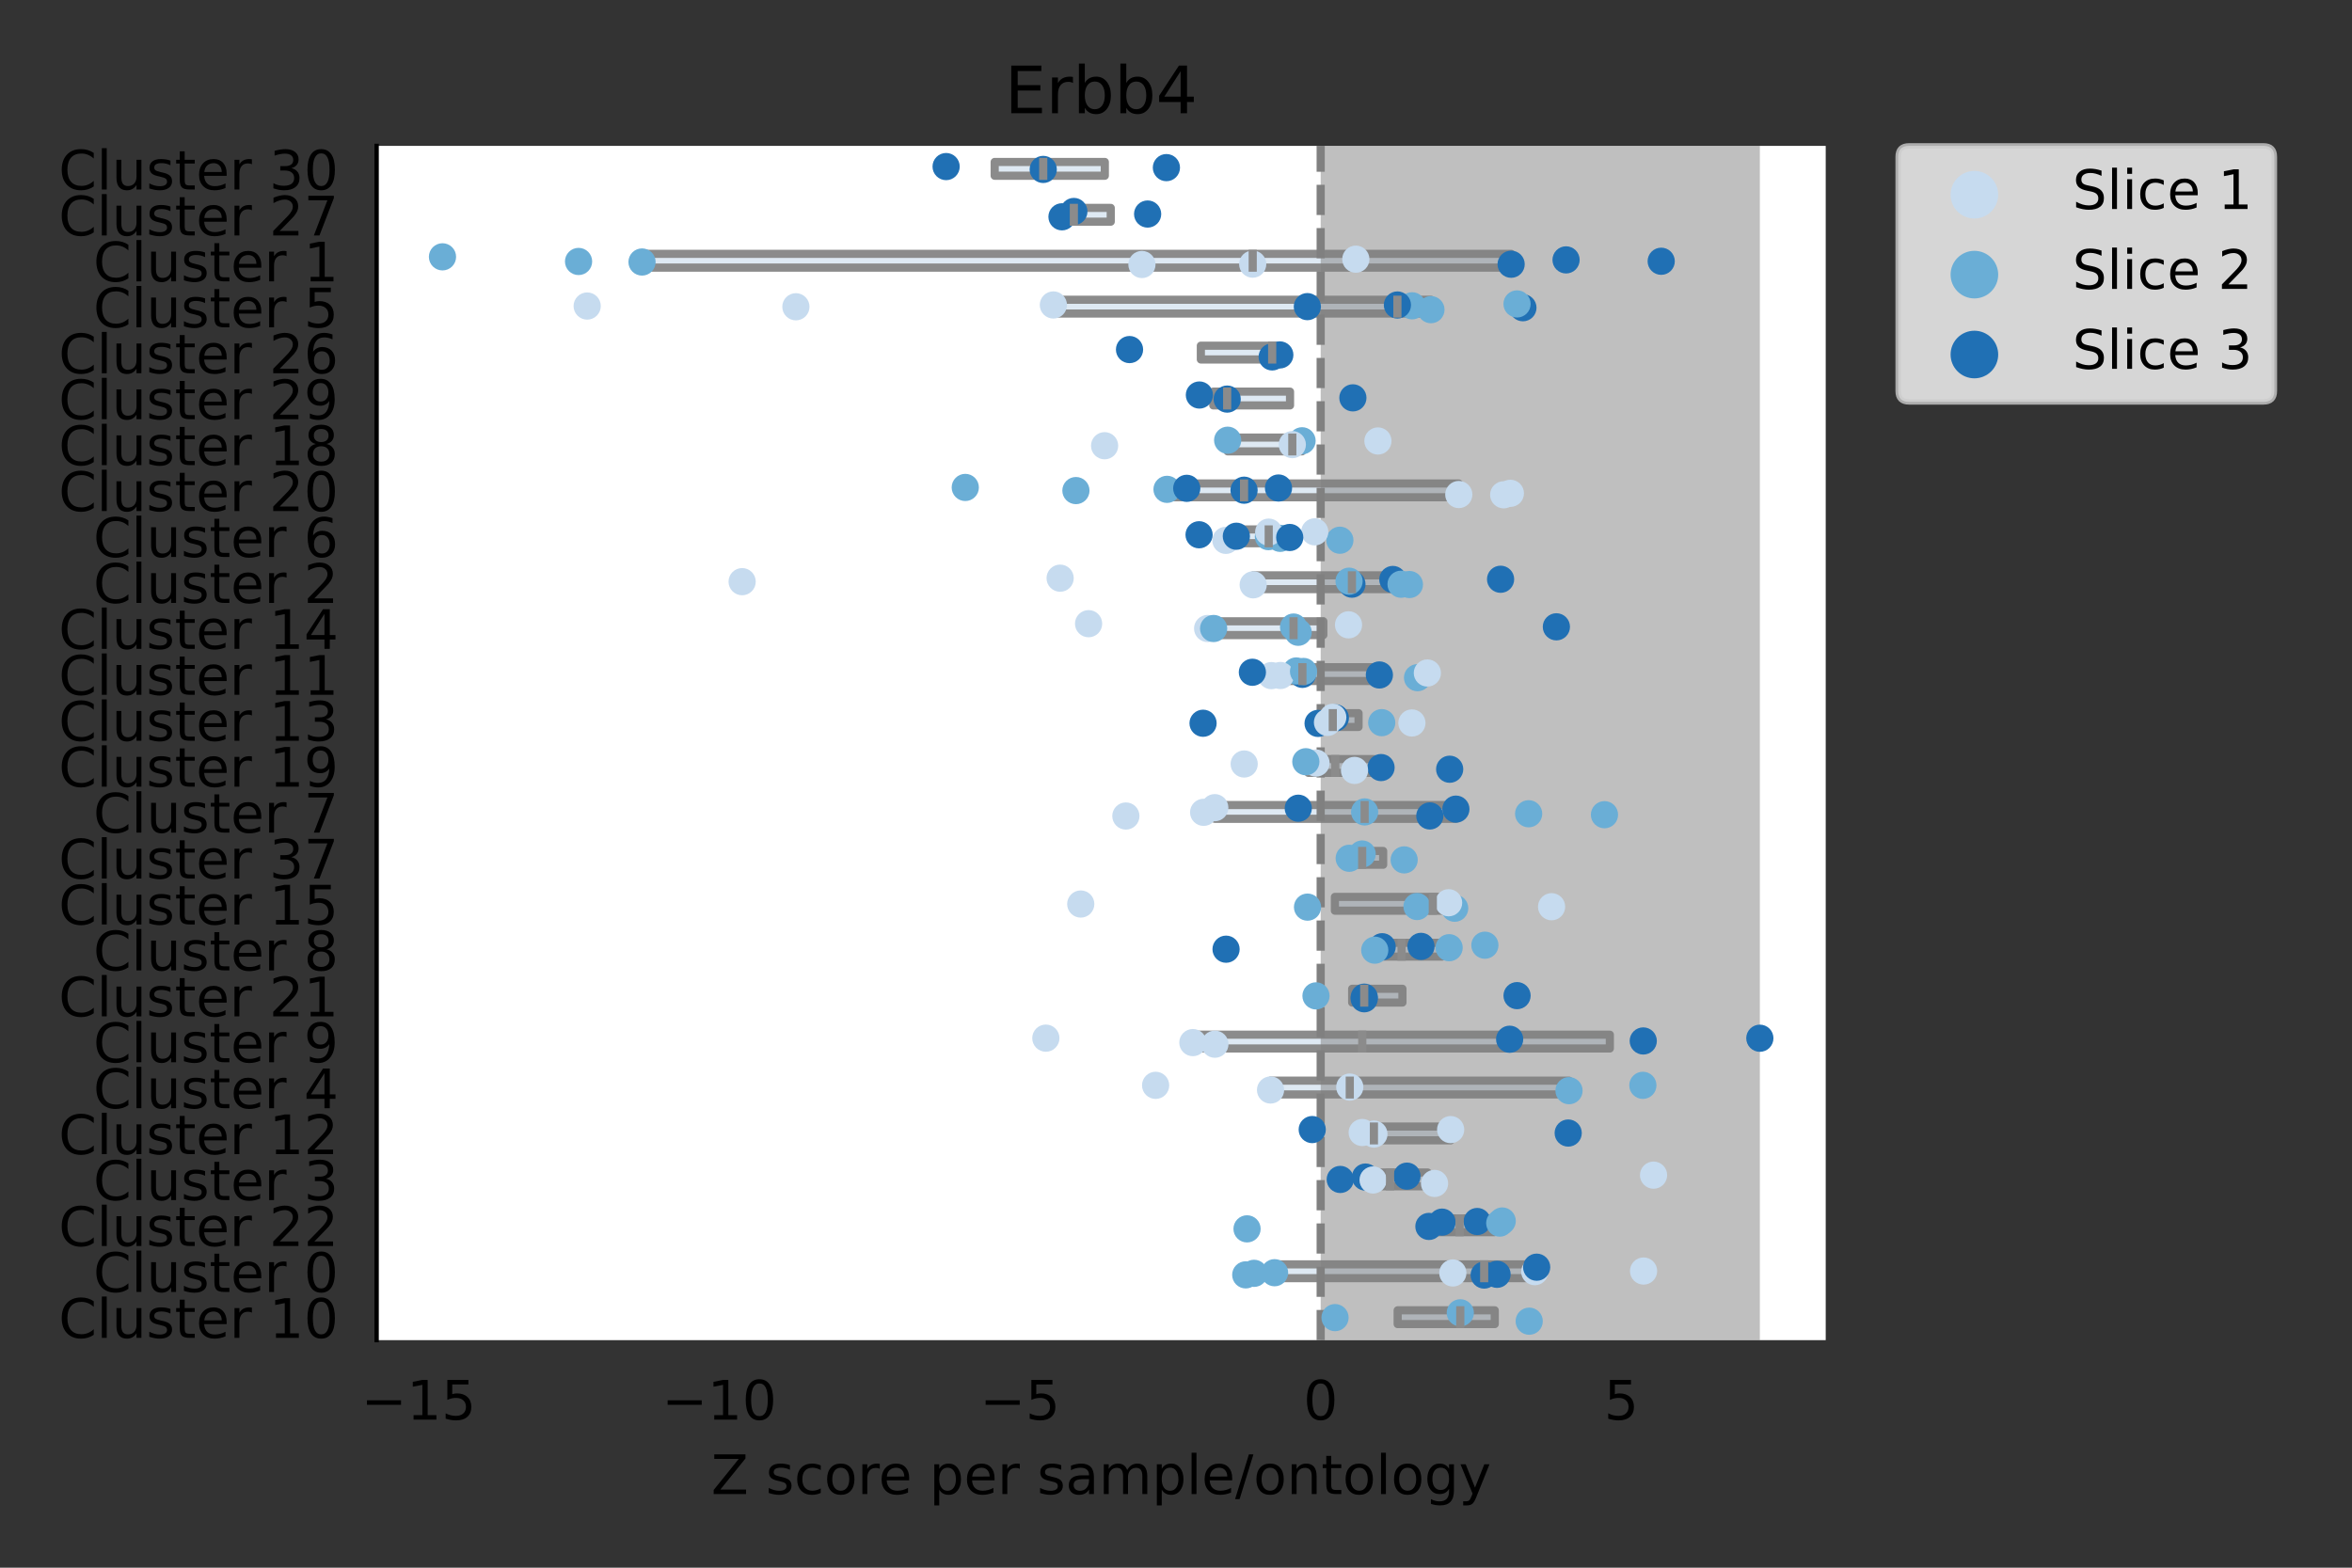 <?xml version="1.0" encoding="utf-8" standalone="no"?>
<!DOCTYPE svg PUBLIC "-//W3C//DTD SVG 1.1//EN"
  "http://www.w3.org/Graphics/SVG/1.1/DTD/svg11.dtd">
<!-- Created with matplotlib (https://matplotlib.org/) -->
<svg height="288pt" version="1.1" viewBox="0 0 432 288" width="432pt" xmlns="http://www.w3.org/2000/svg" xmlns:xlink="http://www.w3.org/1999/xlink">
 <rect x="0" y="0" width="432" height="288" fill="#333333" stroke="none"/>
 <defs>
  <style type="text/css">*{stroke-linecap:butt;stroke-linejoin:round;}</style>
 </defs>
 <g id="figure_1">
  <g id="patch_1">
   <path d="M 0 288 
L 432 288 
L 432 0 
L 0 0 
z
" style="fill:none;"/>
  </g>
  <g id="axes_1">
   <g id="patch_2">
    <path d="M 69.175 246.2 
L 335.335 246.2 
L 335.335 26.8 
L 69.175 26.8 
z
" style="fill:#ffffff;"/>
   </g>
   <g id="patch_3">
    <path clip-path="url(#pe23c1161ff)" d="M 182.696 29.753 
L 182.696 32.285 
L 202.926 32.285 
L 202.926 29.753 
L 182.696 29.753 
z
" style="fill:#dee9f3;stroke:#8b8b8b;stroke-linejoin:miter;stroke-width:1.5;"/>
   </g>
   <g id="patch_4">
    <path clip-path="url(#pe23c1161ff)" d="M 196.149 38.192 
L 196.149 40.723 
L 204.014 40.723 
L 204.014 38.192 
L 196.149 38.192 
z
" style="fill:#dee9f3;stroke:#8b8b8b;stroke-linejoin:miter;stroke-width:1.5;"/>
   </g>
   <g id="patch_5">
    <path clip-path="url(#pe23c1161ff)" d="M 117.923 46.63 
L 117.923 49.162 
L 277.554 49.162 
L 277.554 46.63 
L 117.923 46.63 
z
" style="fill:#dee9f3;stroke:#8b8b8b;stroke-linejoin:miter;stroke-width:1.5;"/>
   </g>
   <g id="patch_6">
    <path clip-path="url(#pe23c1161ff)" d="M 193.477 55.069 
L 193.477 57.6 
L 262.825 57.6 
L 262.825 55.069 
L 193.477 55.069 
z
" style="fill:#dee9f3;stroke:#8b8b8b;stroke-linejoin:miter;stroke-width:1.5;"/>
   </g>
   <g id="patch_7">
    <path clip-path="url(#pe23c1161ff)" d="M 220.565 63.507 
L 220.565 66.039 
L 234.366 66.039 
L 234.366 63.507 
L 220.565 63.507 
z
" style="fill:#dee9f3;stroke:#8b8b8b;stroke-linejoin:miter;stroke-width:1.5;"/>
   </g>
   <g id="patch_8">
    <path clip-path="url(#pe23c1161ff)" d="M 222.848 71.946 
L 222.848 74.477 
L 236.944 74.477 
L 236.944 71.946 
L 222.848 71.946 
z
" style="fill:#dee9f3;stroke:#8b8b8b;stroke-linejoin:miter;stroke-width:1.5;"/>
   </g>
   <g id="patch_9">
    <path clip-path="url(#pe23c1161ff)" d="M 225.488 80.384 
L 225.488 82.916 
L 239.154 82.916 
L 239.154 80.384 
L 225.488 80.384 
z
" style="fill:#dee9f3;stroke:#8b8b8b;stroke-linejoin:miter;stroke-width:1.5;"/>
   </g>
   <g id="patch_10">
    <path clip-path="url(#pe23c1161ff)" d="M 214.351 88.823 
L 214.351 91.354 
L 267.941 91.354 
L 267.941 88.823 
L 214.351 88.823 
z
" style="fill:#dee9f3;stroke:#8b8b8b;stroke-linejoin:miter;stroke-width:1.5;"/>
   </g>
   <g id="patch_11">
    <path clip-path="url(#pe23c1161ff)" d="M 227.084 97.261 
L 227.084 99.793 
L 236.89 99.793 
L 236.89 97.261 
L 227.084 97.261 
z
" style="fill:#dee9f3;stroke:#8b8b8b;stroke-linejoin:miter;stroke-width:1.5;"/>
   </g>
   <g id="patch_12">
    <path clip-path="url(#pe23c1161ff)" d="M 230.177 105.7 
L 230.177 108.231 
L 257.338 108.231 
L 257.338 105.7 
L 230.177 105.7 
z
" style="fill:#dee9f3;stroke:#8b8b8b;stroke-linejoin:miter;stroke-width:1.5;"/>
   </g>
   <g id="patch_13">
    <path clip-path="url(#pe23c1161ff)" d="M 222.359 114.138 
L 222.359 116.67 
L 243.064 116.67 
L 243.064 114.138 
L 222.359 114.138 
z
" style="fill:#dee9f3;stroke:#8b8b8b;stroke-linejoin:miter;stroke-width:1.5;"/>
   </g>
   <g id="patch_14">
    <path clip-path="url(#pe23c1161ff)" d="M 235.185 122.577 
L 235.185 125.108 
L 253.357 125.108 
L 253.357 122.577 
L 235.185 122.577 
z
" style="fill:#dee9f3;stroke:#8b8b8b;stroke-linejoin:miter;stroke-width:1.5;"/>
   </g>
   <g id="patch_15">
    <path clip-path="url(#pe23c1161ff)" d="M 242.961 131.015 
L 242.961 133.547 
L 249.529 133.547 
L 249.529 131.015 
L 242.961 131.015 
z
" style="fill:#dee9f3;stroke:#8b8b8b;stroke-linejoin:miter;stroke-width:1.5;"/>
   </g>
   <g id="patch_16">
    <path clip-path="url(#pe23c1161ff)" d="M 240.315 139.453 
L 240.315 141.985 
L 252.443 141.985 
L 252.443 139.453 
L 240.315 139.453 
z
" style="fill:#dee9f3;stroke:#8b8b8b;stroke-linejoin:miter;stroke-width:1.5;"/>
   </g>
   <g id="patch_17">
    <path clip-path="url(#pe23c1161ff)" d="M 223.121 147.892 
L 223.121 150.423 
L 267.408 150.423 
L 267.408 147.892 
L 223.121 147.892 
z
" style="fill:#dee9f3;stroke:#8b8b8b;stroke-linejoin:miter;stroke-width:1.5;"/>
   </g>
   <g id="patch_18">
    <path clip-path="url(#pe23c1161ff)" d="M 249.004 156.33 
L 249.004 158.862 
L 254.051 158.862 
L 254.051 156.33 
L 249.004 156.33 
z
" style="fill:#dee9f3;stroke:#8b8b8b;stroke-linejoin:miter;stroke-width:1.5;"/>
   </g>
   <g id="patch_19">
    <path clip-path="url(#pe23c1161ff)" d="M 245.186 164.769 
L 245.186 167.3 
L 266.909 167.3 
L 266.909 164.769 
L 245.186 164.769 
z
" style="fill:#dee9f3;stroke:#8b8b8b;stroke-linejoin:miter;stroke-width:1.5;"/>
   </g>
   <g id="patch_20">
    <path clip-path="url(#pe23c1161ff)" d="M 252.845 173.207 
L 252.845 175.739 
L 264.873 175.739 
L 264.873 173.207 
L 252.845 173.207 
z
" style="fill:#dee9f3;stroke:#8b8b8b;stroke-linejoin:miter;stroke-width:1.5;"/>
   </g>
   <g id="patch_21">
    <path clip-path="url(#pe23c1161ff)" d="M 248.357 181.646 
L 248.357 184.177 
L 257.592 184.177 
L 257.592 181.646 
L 248.357 181.646 
z
" style="fill:#dee9f3;stroke:#8b8b8b;stroke-linejoin:miter;stroke-width:1.5;"/>
   </g>
   <g id="patch_22">
    <path clip-path="url(#pe23c1161ff)" d="M 220.109 190.084 
L 220.109 192.616 
L 295.687 192.616 
L 295.687 190.084 
L 220.109 190.084 
z
" style="fill:#dee9f3;stroke:#8b8b8b;stroke-linejoin:miter;stroke-width:1.5;"/>
   </g>
   <g id="patch_23">
    <path clip-path="url(#pe23c1161ff)" d="M 233.364 198.523 
L 233.364 201.054 
L 288.187 201.054 
L 288.187 198.523 
L 233.364 198.523 
z
" style="fill:#dee9f3;stroke:#8b8b8b;stroke-linejoin:miter;stroke-width:1.5;"/>
   </g>
   <g id="patch_24">
    <path clip-path="url(#pe23c1161ff)" d="M 250.201 206.961 
L 250.201 209.493 
L 266.446 209.493 
L 266.446 206.961 
L 250.201 206.961 
z
" style="fill:#dee9f3;stroke:#8b8b8b;stroke-linejoin:miter;stroke-width:1.5;"/>
   </g>
   <g id="patch_25">
    <path clip-path="url(#pe23c1161ff)" d="M 251.15 215.4 
L 251.15 217.931 
L 262.223 217.931 
L 262.223 215.4 
L 251.15 215.4 
z
" style="fill:#dee9f3;stroke:#8b8b8b;stroke-linejoin:miter;stroke-width:1.5;"/>
   </g>
   <g id="patch_26">
    <path clip-path="url(#pe23c1161ff)" d="M 263.054 223.838 
L 263.054 226.37 
L 274.428 226.37 
L 274.428 223.838 
L 263.054 223.838 
z
" style="fill:#dee9f3;stroke:#8b8b8b;stroke-linejoin:miter;stroke-width:1.5;"/>
   </g>
   <g id="patch_27">
    <path clip-path="url(#pe23c1161ff)" d="M 234.102 232.277 
L 234.102 234.808 
L 281.892 234.808 
L 281.892 232.277 
L 234.102 232.277 
z
" style="fill:#dee9f3;stroke:#8b8b8b;stroke-linejoin:miter;stroke-width:1.5;"/>
   </g>
   <g id="patch_28">
    <path clip-path="url(#pe23c1161ff)" d="M 256.714 240.715 
L 256.714 243.247 
L 274.547 243.247 
L 274.547 240.715 
L 256.714 240.715 
z
" style="fill:#dee9f3;stroke:#8b8b8b;stroke-linejoin:miter;stroke-width:1.5;"/>
   </g>
   <g id="PathCollection_1"/>
   <g id="PathCollection_2"/>
   <g id="PathCollection_3"/>
   <g id="patch_29">
    <path clip-path="url(#pe23c1161ff)" d="M 242.575 246.2 
L 242.575 26.8 
L 323.237 26.8 
L 323.237 246.2 
z
" style="fill:#808080;opacity:0.5;"/>
   </g>
   <g id="matplotlib.axis_1">
    <g id="xtick_1">
     <g id="text_1">
      <!-- −15 -->
      <g transform="translate(66.342 260.798)scale(0.1 -0.1)">
       <defs>
        <path d="M 10.594 35.5 
L 73.188 35.5 
L 73.188 27.203 
L 10.594 27.203 
z
" id="DejaVuSans-8722"/>
        <path d="M 12.406 8.297 
L 28.516 8.297 
L 28.516 63.922 
L 10.984 60.406 
L 10.984 69.391 
L 28.422 72.906 
L 38.281 72.906 
L 38.281 8.297 
L 54.391 8.297 
L 54.391 0 
L 12.406 0 
z
" id="DejaVuSans-49"/>
        <path d="M 10.797 72.906 
L 49.516 72.906 
L 49.516 64.594 
L 19.828 64.594 
L 19.828 46.734 
Q 21.969 47.469 24.109 47.828 
Q 26.266 48.188 28.422 48.188 
Q 40.625 48.188 47.75 41.5 
Q 54.891 34.812 54.891 23.391 
Q 54.891 11.625 47.562 5.094 
Q 40.234 -1.422 26.906 -1.422 
Q 22.312 -1.422 17.547 -0.641 
Q 12.797 0.141 7.719 1.703 
L 7.719 11.625 
Q 12.109 9.234 16.797 8.062 
Q 21.484 6.891 26.703 6.891 
Q 35.156 6.891 40.078 11.328 
Q 45.016 15.766 45.016 23.391 
Q 45.016 31 40.078 35.438 
Q 35.156 39.891 26.703 39.891 
Q 22.75 39.891 18.812 39.016 
Q 14.891 38.141 10.797 36.281 
z
" id="DejaVuSans-53"/>
       </defs>
       <use xlink:href="#DejaVuSans-8722"/>
       <use x="83.789" xlink:href="#DejaVuSans-49"/>
       <use x="147.412" xlink:href="#DejaVuSans-53"/>
      </g>
     </g>
    </g>
    <g id="xtick_2">
     <g id="text_2">
      <!-- −10 -->
      <g transform="translate(121.569 260.798)scale(0.1 -0.1)">
       <defs>
        <path d="M 31.781 66.406 
Q 24.172 66.406 20.328 58.906 
Q 16.5 51.422 16.5 36.375 
Q 16.5 21.391 20.328 13.891 
Q 24.172 6.391 31.781 6.391 
Q 39.453 6.391 43.281 13.891 
Q 47.125 21.391 47.125 36.375 
Q 47.125 51.422 43.281 58.906 
Q 39.453 66.406 31.781 66.406 
z
M 31.781 74.219 
Q 44.047 74.219 50.516 64.516 
Q 56.984 54.828 56.984 36.375 
Q 56.984 17.969 50.516 8.266 
Q 44.047 -1.422 31.781 -1.422 
Q 19.531 -1.422 13.062 8.266 
Q 6.594 17.969 6.594 36.375 
Q 6.594 54.828 13.062 64.516 
Q 19.531 74.219 31.781 74.219 
z
" id="DejaVuSans-48"/>
       </defs>
       <use xlink:href="#DejaVuSans-8722"/>
       <use x="83.789" xlink:href="#DejaVuSans-49"/>
       <use x="147.412" xlink:href="#DejaVuSans-48"/>
      </g>
     </g>
    </g>
    <g id="xtick_3">
     <g id="text_3">
      <!-- −5 -->
      <g transform="translate(179.977 260.798)scale(0.1 -0.1)">
       <use xlink:href="#DejaVuSans-8722"/>
       <use x="83.789" xlink:href="#DejaVuSans-53"/>
      </g>
     </g>
    </g>
    <g id="xtick_4">
     <g id="text_4">
      <!-- 0 -->
      <g transform="translate(239.394 260.798)scale(0.1 -0.1)">
       <use xlink:href="#DejaVuSans-48"/>
      </g>
     </g>
    </g>
    <g id="xtick_5">
     <g id="text_5">
      <!-- 5 -->
      <g transform="translate(294.621 260.798)scale(0.1 -0.1)">
       <use xlink:href="#DejaVuSans-53"/>
      </g>
     </g>
    </g>
    <g id="text_6">
     <!-- Z score per sample/ontology -->
     <g transform="translate(130.631 274.477)scale(0.1 -0.1)">
      <defs>
       <path d="M 5.609 72.906 
L 62.891 72.906 
L 62.891 65.375 
L 16.797 8.297 
L 64.016 8.297 
L 64.016 0 
L 4.5 0 
L 4.5 7.516 
L 50.594 64.594 
L 5.609 64.594 
z
" id="DejaVuSans-90"/>
       <path id="DejaVuSans-32"/>
       <path d="M 44.281 53.078 
L 44.281 44.578 
Q 40.484 46.531 36.375 47.5 
Q 32.281 48.484 27.875 48.484 
Q 21.188 48.484 17.844 46.438 
Q 14.5 44.391 14.5 40.281 
Q 14.5 37.156 16.891 35.375 
Q 19.281 33.594 26.516 31.984 
L 29.594 31.297 
Q 39.156 29.25 43.188 25.516 
Q 47.219 21.781 47.219 15.094 
Q 47.219 7.469 41.188 3.016 
Q 35.156 -1.422 24.609 -1.422 
Q 20.219 -1.422 15.453 -0.562 
Q 10.688 0.297 5.422 2 
L 5.422 11.281 
Q 10.406 8.688 15.234 7.391 
Q 20.062 6.109 24.812 6.109 
Q 31.156 6.109 34.562 8.281 
Q 37.984 10.453 37.984 14.406 
Q 37.984 18.062 35.516 20.016 
Q 33.062 21.969 24.703 23.781 
L 21.578 24.516 
Q 13.234 26.266 9.516 29.906 
Q 5.812 33.547 5.812 39.891 
Q 5.812 47.609 11.281 51.797 
Q 16.75 56 26.812 56 
Q 31.781 56 36.172 55.266 
Q 40.578 54.547 44.281 53.078 
z
" id="DejaVuSans-115"/>
       <path d="M 48.781 52.594 
L 48.781 44.188 
Q 44.969 46.297 41.141 47.344 
Q 37.312 48.391 33.406 48.391 
Q 24.656 48.391 19.812 42.844 
Q 14.984 37.312 14.984 27.297 
Q 14.984 17.281 19.812 11.734 
Q 24.656 6.203 33.406 6.203 
Q 37.312 6.203 41.141 7.25 
Q 44.969 8.297 48.781 10.406 
L 48.781 2.094 
Q 45.016 0.344 40.984 -0.531 
Q 36.969 -1.422 32.422 -1.422 
Q 20.062 -1.422 12.781 6.344 
Q 5.516 14.109 5.516 27.297 
Q 5.516 40.672 12.859 48.328 
Q 20.219 56 33.016 56 
Q 37.156 56 41.109 55.141 
Q 45.062 54.297 48.781 52.594 
z
" id="DejaVuSans-99"/>
       <path d="M 30.609 48.391 
Q 23.391 48.391 19.188 42.75 
Q 14.984 37.109 14.984 27.297 
Q 14.984 17.484 19.156 11.844 
Q 23.344 6.203 30.609 6.203 
Q 37.797 6.203 41.984 11.859 
Q 46.188 17.531 46.188 27.297 
Q 46.188 37.016 41.984 42.703 
Q 37.797 48.391 30.609 48.391 
z
M 30.609 56 
Q 42.328 56 49.016 48.375 
Q 55.719 40.766 55.719 27.297 
Q 55.719 13.875 49.016 6.219 
Q 42.328 -1.422 30.609 -1.422 
Q 18.844 -1.422 12.172 6.219 
Q 5.516 13.875 5.516 27.297 
Q 5.516 40.766 12.172 48.375 
Q 18.844 56 30.609 56 
z
" id="DejaVuSans-111"/>
       <path d="M 41.109 46.297 
Q 39.594 47.172 37.812 47.578 
Q 36.031 48 33.891 48 
Q 26.266 48 22.188 43.047 
Q 18.109 38.094 18.109 28.812 
L 18.109 0 
L 9.078 0 
L 9.078 54.688 
L 18.109 54.688 
L 18.109 46.188 
Q 20.953 51.172 25.484 53.578 
Q 30.031 56 36.531 56 
Q 37.453 56 38.578 55.875 
Q 39.703 55.766 41.062 55.516 
z
" id="DejaVuSans-114"/>
       <path d="M 56.203 29.594 
L 56.203 25.203 
L 14.891 25.203 
Q 15.484 15.922 20.484 11.062 
Q 25.484 6.203 34.422 6.203 
Q 39.594 6.203 44.453 7.469 
Q 49.312 8.734 54.109 11.281 
L 54.109 2.781 
Q 49.266 0.734 44.188 -0.344 
Q 39.109 -1.422 33.891 -1.422 
Q 20.797 -1.422 13.156 6.188 
Q 5.516 13.812 5.516 26.812 
Q 5.516 40.234 12.766 48.109 
Q 20.016 56 32.328 56 
Q 43.359 56 49.781 48.891 
Q 56.203 41.797 56.203 29.594 
z
M 47.219 32.234 
Q 47.125 39.594 43.094 43.984 
Q 39.062 48.391 32.422 48.391 
Q 24.906 48.391 20.391 44.141 
Q 15.875 39.891 15.188 32.172 
z
" id="DejaVuSans-101"/>
       <path d="M 18.109 8.203 
L 18.109 -20.797 
L 9.078 -20.797 
L 9.078 54.688 
L 18.109 54.688 
L 18.109 46.391 
Q 20.953 51.266 25.266 53.625 
Q 29.594 56 35.594 56 
Q 45.562 56 51.781 48.094 
Q 58.016 40.188 58.016 27.297 
Q 58.016 14.406 51.781 6.484 
Q 45.562 -1.422 35.594 -1.422 
Q 29.594 -1.422 25.266 0.953 
Q 20.953 3.328 18.109 8.203 
z
M 48.688 27.297 
Q 48.688 37.203 44.609 42.844 
Q 40.531 48.484 33.406 48.484 
Q 26.266 48.484 22.188 42.844 
Q 18.109 37.203 18.109 27.297 
Q 18.109 17.391 22.188 11.75 
Q 26.266 6.109 33.406 6.109 
Q 40.531 6.109 44.609 11.75 
Q 48.688 17.391 48.688 27.297 
z
" id="DejaVuSans-112"/>
       <path d="M 34.281 27.484 
Q 23.391 27.484 19.188 25 
Q 14.984 22.516 14.984 16.5 
Q 14.984 11.719 18.141 8.906 
Q 21.297 6.109 26.703 6.109 
Q 34.188 6.109 38.703 11.406 
Q 43.219 16.703 43.219 25.484 
L 43.219 27.484 
z
M 52.203 31.203 
L 52.203 0 
L 43.219 0 
L 43.219 8.297 
Q 40.141 3.328 35.547 0.953 
Q 30.953 -1.422 24.312 -1.422 
Q 15.922 -1.422 10.953 3.297 
Q 6 8.016 6 15.922 
Q 6 25.141 12.172 29.828 
Q 18.359 34.516 30.609 34.516 
L 43.219 34.516 
L 43.219 35.406 
Q 43.219 41.609 39.141 45 
Q 35.062 48.391 27.688 48.391 
Q 23 48.391 18.547 47.266 
Q 14.109 46.141 10.016 43.891 
L 10.016 52.203 
Q 14.938 54.109 19.578 55.047 
Q 24.219 56 28.609 56 
Q 40.484 56 46.344 49.844 
Q 52.203 43.703 52.203 31.203 
z
" id="DejaVuSans-97"/>
       <path d="M 52 44.188 
Q 55.375 50.25 60.062 53.125 
Q 64.75 56 71.094 56 
Q 79.641 56 84.281 50.016 
Q 88.922 44.047 88.922 33.016 
L 88.922 0 
L 79.891 0 
L 79.891 32.719 
Q 79.891 40.578 77.094 44.375 
Q 74.312 48.188 68.609 48.188 
Q 61.625 48.188 57.562 43.547 
Q 53.516 38.922 53.516 30.906 
L 53.516 0 
L 44.484 0 
L 44.484 32.719 
Q 44.484 40.625 41.703 44.406 
Q 38.922 48.188 33.109 48.188 
Q 26.219 48.188 22.156 43.531 
Q 18.109 38.875 18.109 30.906 
L 18.109 0 
L 9.078 0 
L 9.078 54.688 
L 18.109 54.688 
L 18.109 46.188 
Q 21.188 51.219 25.484 53.609 
Q 29.781 56 35.688 56 
Q 41.656 56 45.828 52.969 
Q 50 49.953 52 44.188 
z
" id="DejaVuSans-109"/>
       <path d="M 9.422 75.984 
L 18.406 75.984 
L 18.406 0 
L 9.422 0 
z
" id="DejaVuSans-108"/>
       <path d="M 25.391 72.906 
L 33.688 72.906 
L 8.297 -9.281 
L 0 -9.281 
z
" id="DejaVuSans-47"/>
       <path d="M 54.891 33.016 
L 54.891 0 
L 45.906 0 
L 45.906 32.719 
Q 45.906 40.484 42.875 44.328 
Q 39.844 48.188 33.797 48.188 
Q 26.516 48.188 22.312 43.547 
Q 18.109 38.922 18.109 30.906 
L 18.109 0 
L 9.078 0 
L 9.078 54.688 
L 18.109 54.688 
L 18.109 46.188 
Q 21.344 51.125 25.703 53.562 
Q 30.078 56 35.797 56 
Q 45.219 56 50.047 50.172 
Q 54.891 44.344 54.891 33.016 
z
" id="DejaVuSans-110"/>
       <path d="M 18.312 70.219 
L 18.312 54.688 
L 36.812 54.688 
L 36.812 47.703 
L 18.312 47.703 
L 18.312 18.016 
Q 18.312 11.328 20.141 9.422 
Q 21.969 7.516 27.594 7.516 
L 36.812 7.516 
L 36.812 0 
L 27.594 0 
Q 17.188 0 13.234 3.875 
Q 9.281 7.766 9.281 18.016 
L 9.281 47.703 
L 2.688 47.703 
L 2.688 54.688 
L 9.281 54.688 
L 9.281 70.219 
z
" id="DejaVuSans-116"/>
       <path d="M 45.406 27.984 
Q 45.406 37.75 41.375 43.109 
Q 37.359 48.484 30.078 48.484 
Q 22.859 48.484 18.828 43.109 
Q 14.797 37.75 14.797 27.984 
Q 14.797 18.266 18.828 12.891 
Q 22.859 7.516 30.078 7.516 
Q 37.359 7.516 41.375 12.891 
Q 45.406 18.266 45.406 27.984 
z
M 54.391 6.781 
Q 54.391 -7.172 48.188 -13.984 
Q 42 -20.797 29.203 -20.797 
Q 24.469 -20.797 20.266 -20.094 
Q 16.062 -19.391 12.109 -17.922 
L 12.109 -9.188 
Q 16.062 -11.328 19.922 -12.344 
Q 23.781 -13.375 27.781 -13.375 
Q 36.625 -13.375 41.016 -8.766 
Q 45.406 -4.156 45.406 5.172 
L 45.406 9.625 
Q 42.625 4.781 38.281 2.391 
Q 33.938 0 27.875 0 
Q 17.828 0 11.672 7.656 
Q 5.516 15.328 5.516 27.984 
Q 5.516 40.672 11.672 48.328 
Q 17.828 56 27.875 56 
Q 33.938 56 38.281 53.609 
Q 42.625 51.219 45.406 46.391 
L 45.406 54.688 
L 54.391 54.688 
z
" id="DejaVuSans-103"/>
       <path d="M 32.172 -5.078 
Q 28.375 -14.844 24.75 -17.812 
Q 21.141 -20.797 15.094 -20.797 
L 7.906 -20.797 
L 7.906 -13.281 
L 13.188 -13.281 
Q 16.891 -13.281 18.938 -11.516 
Q 21 -9.766 23.484 -3.219 
L 25.094 0.875 
L 2.984 54.688 
L 12.5 54.688 
L 29.594 11.922 
L 46.688 54.688 
L 56.203 54.688 
z
" id="DejaVuSans-121"/>
      </defs>
      <use xlink:href="#DejaVuSans-90"/>
      <use x="68.506" xlink:href="#DejaVuSans-32"/>
      <use x="100.293" xlink:href="#DejaVuSans-115"/>
      <use x="152.393" xlink:href="#DejaVuSans-99"/>
      <use x="207.373" xlink:href="#DejaVuSans-111"/>
      <use x="268.555" xlink:href="#DejaVuSans-114"/>
      <use x="307.418" xlink:href="#DejaVuSans-101"/>
      <use x="368.941" xlink:href="#DejaVuSans-32"/>
      <use x="400.729" xlink:href="#DejaVuSans-112"/>
      <use x="464.205" xlink:href="#DejaVuSans-101"/>
      <use x="525.729" xlink:href="#DejaVuSans-114"/>
      <use x="566.842" xlink:href="#DejaVuSans-32"/>
      <use x="598.629" xlink:href="#DejaVuSans-115"/>
      <use x="650.729" xlink:href="#DejaVuSans-97"/>
      <use x="712.008" xlink:href="#DejaVuSans-109"/>
      <use x="809.42" xlink:href="#DejaVuSans-112"/>
      <use x="872.896" xlink:href="#DejaVuSans-108"/>
      <use x="900.68" xlink:href="#DejaVuSans-101"/>
      <use x="962.203" xlink:href="#DejaVuSans-47"/>
      <use x="995.895" xlink:href="#DejaVuSans-111"/>
      <use x="1057.076" xlink:href="#DejaVuSans-110"/>
      <use x="1120.455" xlink:href="#DejaVuSans-116"/>
      <use x="1159.664" xlink:href="#DejaVuSans-111"/>
      <use x="1220.846" xlink:href="#DejaVuSans-108"/>
      <use x="1248.629" xlink:href="#DejaVuSans-111"/>
      <use x="1309.811" xlink:href="#DejaVuSans-103"/>
      <use x="1373.287" xlink:href="#DejaVuSans-121"/>
     </g>
    </g>
   </g>
   <g id="matplotlib.axis_2">
    <g id="ytick_1">
     <g id="text_7">
      <!-- Cluster 30 -->
      <g transform="translate(10.78 34.818)scale(0.1 -0.1)">
       <defs>
        <path d="M 64.406 67.281 
L 64.406 56.891 
Q 59.422 61.531 53.781 63.812 
Q 48.141 66.109 41.797 66.109 
Q 29.297 66.109 22.656 58.469 
Q 16.016 50.828 16.016 36.375 
Q 16.016 21.969 22.656 14.328 
Q 29.297 6.688 41.797 6.688 
Q 48.141 6.688 53.781 8.984 
Q 59.422 11.281 64.406 15.922 
L 64.406 5.609 
Q 59.234 2.094 53.438 0.328 
Q 47.656 -1.422 41.219 -1.422 
Q 24.656 -1.422 15.125 8.703 
Q 5.609 18.844 5.609 36.375 
Q 5.609 53.953 15.125 64.078 
Q 24.656 74.219 41.219 74.219 
Q 47.75 74.219 53.531 72.484 
Q 59.328 70.75 64.406 67.281 
z
" id="DejaVuSans-67"/>
        <path d="M 8.5 21.578 
L 8.5 54.688 
L 17.484 54.688 
L 17.484 21.922 
Q 17.484 14.156 20.5 10.266 
Q 23.531 6.391 29.594 6.391 
Q 36.859 6.391 41.078 11.031 
Q 45.312 15.672 45.312 23.688 
L 45.312 54.688 
L 54.297 54.688 
L 54.297 0 
L 45.312 0 
L 45.312 8.406 
Q 42.047 3.422 37.719 1 
Q 33.406 -1.422 27.688 -1.422 
Q 18.266 -1.422 13.375 4.438 
Q 8.5 10.297 8.5 21.578 
z
M 31.109 56 
z
" id="DejaVuSans-117"/>
        <path d="M 40.578 39.312 
Q 47.656 37.797 51.625 33 
Q 55.609 28.219 55.609 21.188 
Q 55.609 10.406 48.188 4.484 
Q 40.766 -1.422 27.094 -1.422 
Q 22.516 -1.422 17.656 -0.516 
Q 12.797 0.391 7.625 2.203 
L 7.625 11.719 
Q 11.719 9.328 16.594 8.109 
Q 21.484 6.891 26.812 6.891 
Q 36.078 6.891 40.938 10.547 
Q 45.797 14.203 45.797 21.188 
Q 45.797 27.641 41.281 31.266 
Q 36.766 34.906 28.719 34.906 
L 20.219 34.906 
L 20.219 43.016 
L 29.109 43.016 
Q 36.375 43.016 40.234 45.922 
Q 44.094 48.828 44.094 54.297 
Q 44.094 59.906 40.109 62.906 
Q 36.141 65.922 28.719 65.922 
Q 24.656 65.922 20.016 65.031 
Q 15.375 64.156 9.812 62.312 
L 9.812 71.094 
Q 15.438 72.656 20.344 73.438 
Q 25.25 74.219 29.594 74.219 
Q 40.828 74.219 47.359 69.109 
Q 53.906 64.016 53.906 55.328 
Q 53.906 49.266 50.438 45.094 
Q 46.969 40.922 40.578 39.312 
z
" id="DejaVuSans-51"/>
       </defs>
       <use xlink:href="#DejaVuSans-67"/>
       <use x="69.824" xlink:href="#DejaVuSans-108"/>
       <use x="97.607" xlink:href="#DejaVuSans-117"/>
       <use x="160.986" xlink:href="#DejaVuSans-115"/>
       <use x="213.086" xlink:href="#DejaVuSans-116"/>
       <use x="252.295" xlink:href="#DejaVuSans-101"/>
       <use x="313.818" xlink:href="#DejaVuSans-114"/>
       <use x="354.932" xlink:href="#DejaVuSans-32"/>
       <use x="386.719" xlink:href="#DejaVuSans-51"/>
       <use x="450.342" xlink:href="#DejaVuSans-48"/>
      </g>
     </g>
    </g>
    <g id="ytick_2">
     <g id="text_8">
      <!-- Cluster 27 -->
      <g transform="translate(10.78 43.257)scale(0.1 -0.1)">
       <defs>
        <path d="M 19.188 8.297 
L 53.609 8.297 
L 53.609 0 
L 7.328 0 
L 7.328 8.297 
Q 12.938 14.109 22.625 23.891 
Q 32.328 33.688 34.812 36.531 
Q 39.547 41.844 41.422 45.531 
Q 43.312 49.219 43.312 52.781 
Q 43.312 58.594 39.234 62.25 
Q 35.156 65.922 28.609 65.922 
Q 23.969 65.922 18.812 64.312 
Q 13.672 62.703 7.812 59.422 
L 7.812 69.391 
Q 13.766 71.781 18.938 73 
Q 24.125 74.219 28.422 74.219 
Q 39.75 74.219 46.484 68.547 
Q 53.219 62.891 53.219 53.422 
Q 53.219 48.922 51.531 44.891 
Q 49.859 40.875 45.406 35.406 
Q 44.188 33.984 37.641 27.219 
Q 31.109 20.453 19.188 8.297 
z
" id="DejaVuSans-50"/>
        <path d="M 8.203 72.906 
L 55.078 72.906 
L 55.078 68.703 
L 28.609 0 
L 18.312 0 
L 43.219 64.594 
L 8.203 64.594 
z
" id="DejaVuSans-55"/>
       </defs>
       <use xlink:href="#DejaVuSans-67"/>
       <use x="69.824" xlink:href="#DejaVuSans-108"/>
       <use x="97.607" xlink:href="#DejaVuSans-117"/>
       <use x="160.986" xlink:href="#DejaVuSans-115"/>
       <use x="213.086" xlink:href="#DejaVuSans-116"/>
       <use x="252.295" xlink:href="#DejaVuSans-101"/>
       <use x="313.818" xlink:href="#DejaVuSans-114"/>
       <use x="354.932" xlink:href="#DejaVuSans-32"/>
       <use x="386.719" xlink:href="#DejaVuSans-50"/>
       <use x="450.342" xlink:href="#DejaVuSans-55"/>
      </g>
     </g>
    </g>
    <g id="ytick_3">
     <g id="text_9">
      <!-- Cluster 1 -->
      <g transform="translate(17.142 51.695)scale(0.1 -0.1)">
       <use xlink:href="#DejaVuSans-67"/>
       <use x="69.824" xlink:href="#DejaVuSans-108"/>
       <use x="97.607" xlink:href="#DejaVuSans-117"/>
       <use x="160.986" xlink:href="#DejaVuSans-115"/>
       <use x="213.086" xlink:href="#DejaVuSans-116"/>
       <use x="252.295" xlink:href="#DejaVuSans-101"/>
       <use x="313.818" xlink:href="#DejaVuSans-114"/>
       <use x="354.932" xlink:href="#DejaVuSans-32"/>
       <use x="386.719" xlink:href="#DejaVuSans-49"/>
      </g>
     </g>
    </g>
    <g id="ytick_4">
     <g id="text_10">
      <!-- Cluster 5 -->
      <g transform="translate(17.142 60.134)scale(0.1 -0.1)">
       <use xlink:href="#DejaVuSans-67"/>
       <use x="69.824" xlink:href="#DejaVuSans-108"/>
       <use x="97.607" xlink:href="#DejaVuSans-117"/>
       <use x="160.986" xlink:href="#DejaVuSans-115"/>
       <use x="213.086" xlink:href="#DejaVuSans-116"/>
       <use x="252.295" xlink:href="#DejaVuSans-101"/>
       <use x="313.818" xlink:href="#DejaVuSans-114"/>
       <use x="354.932" xlink:href="#DejaVuSans-32"/>
       <use x="386.719" xlink:href="#DejaVuSans-53"/>
      </g>
     </g>
    </g>
    <g id="ytick_5">
     <g id="text_11">
      <!-- Cluster 26 -->
      <g transform="translate(10.78 68.572)scale(0.1 -0.1)">
       <defs>
        <path d="M 33.016 40.375 
Q 26.375 40.375 22.484 35.828 
Q 18.609 31.297 18.609 23.391 
Q 18.609 15.531 22.484 10.953 
Q 26.375 6.391 33.016 6.391 
Q 39.656 6.391 43.531 10.953 
Q 47.406 15.531 47.406 23.391 
Q 47.406 31.297 43.531 35.828 
Q 39.656 40.375 33.016 40.375 
z
M 52.594 71.297 
L 52.594 62.312 
Q 48.875 64.062 45.094 64.984 
Q 41.312 65.922 37.594 65.922 
Q 27.828 65.922 22.672 59.328 
Q 17.531 52.734 16.797 39.406 
Q 19.672 43.656 24.016 45.922 
Q 28.375 48.188 33.594 48.188 
Q 44.578 48.188 50.953 41.516 
Q 57.328 34.859 57.328 23.391 
Q 57.328 12.156 50.688 5.359 
Q 44.047 -1.422 33.016 -1.422 
Q 20.359 -1.422 13.672 8.266 
Q 6.984 17.969 6.984 36.375 
Q 6.984 53.656 15.188 63.938 
Q 23.391 74.219 37.203 74.219 
Q 40.922 74.219 44.703 73.484 
Q 48.484 72.75 52.594 71.297 
z
" id="DejaVuSans-54"/>
       </defs>
       <use xlink:href="#DejaVuSans-67"/>
       <use x="69.824" xlink:href="#DejaVuSans-108"/>
       <use x="97.607" xlink:href="#DejaVuSans-117"/>
       <use x="160.986" xlink:href="#DejaVuSans-115"/>
       <use x="213.086" xlink:href="#DejaVuSans-116"/>
       <use x="252.295" xlink:href="#DejaVuSans-101"/>
       <use x="313.818" xlink:href="#DejaVuSans-114"/>
       <use x="354.932" xlink:href="#DejaVuSans-32"/>
       <use x="386.719" xlink:href="#DejaVuSans-50"/>
       <use x="450.342" xlink:href="#DejaVuSans-54"/>
      </g>
     </g>
    </g>
    <g id="ytick_6">
     <g id="text_12">
      <!-- Cluster 29 -->
      <g transform="translate(10.78 77.011)scale(0.1 -0.1)">
       <defs>
        <path d="M 10.984 1.516 
L 10.984 10.5 
Q 14.703 8.734 18.5 7.812 
Q 22.312 6.891 25.984 6.891 
Q 35.75 6.891 40.891 13.453 
Q 46.047 20.016 46.781 33.406 
Q 43.953 29.203 39.594 26.953 
Q 35.25 24.703 29.984 24.703 
Q 19.047 24.703 12.672 31.312 
Q 6.297 37.938 6.297 49.422 
Q 6.297 60.641 12.938 67.422 
Q 19.578 74.219 30.609 74.219 
Q 43.266 74.219 49.922 64.516 
Q 56.594 54.828 56.594 36.375 
Q 56.594 19.141 48.406 8.859 
Q 40.234 -1.422 26.422 -1.422 
Q 22.703 -1.422 18.891 -0.688 
Q 15.094 0.047 10.984 1.516 
z
M 30.609 32.422 
Q 37.25 32.422 41.125 36.953 
Q 45.016 41.5 45.016 49.422 
Q 45.016 57.281 41.125 61.844 
Q 37.25 66.406 30.609 66.406 
Q 23.969 66.406 20.094 61.844 
Q 16.219 57.281 16.219 49.422 
Q 16.219 41.5 20.094 36.953 
Q 23.969 32.422 30.609 32.422 
z
" id="DejaVuSans-57"/>
       </defs>
       <use xlink:href="#DejaVuSans-67"/>
       <use x="69.824" xlink:href="#DejaVuSans-108"/>
       <use x="97.607" xlink:href="#DejaVuSans-117"/>
       <use x="160.986" xlink:href="#DejaVuSans-115"/>
       <use x="213.086" xlink:href="#DejaVuSans-116"/>
       <use x="252.295" xlink:href="#DejaVuSans-101"/>
       <use x="313.818" xlink:href="#DejaVuSans-114"/>
       <use x="354.932" xlink:href="#DejaVuSans-32"/>
       <use x="386.719" xlink:href="#DejaVuSans-50"/>
       <use x="450.342" xlink:href="#DejaVuSans-57"/>
      </g>
     </g>
    </g>
    <g id="ytick_7">
     <g id="text_13">
      <!-- Cluster 18 -->
      <g transform="translate(10.78 85.449)scale(0.1 -0.1)">
       <defs>
        <path d="M 31.781 34.625 
Q 24.75 34.625 20.719 30.859 
Q 16.703 27.094 16.703 20.516 
Q 16.703 13.922 20.719 10.156 
Q 24.75 6.391 31.781 6.391 
Q 38.812 6.391 42.859 10.172 
Q 46.922 13.969 46.922 20.516 
Q 46.922 27.094 42.891 30.859 
Q 38.875 34.625 31.781 34.625 
z
M 21.922 38.812 
Q 15.578 40.375 12.031 44.719 
Q 8.5 49.078 8.5 55.328 
Q 8.5 64.062 14.719 69.141 
Q 20.953 74.219 31.781 74.219 
Q 42.672 74.219 48.875 69.141 
Q 55.078 64.062 55.078 55.328 
Q 55.078 49.078 51.531 44.719 
Q 48 40.375 41.703 38.812 
Q 48.828 37.156 52.797 32.312 
Q 56.781 27.484 56.781 20.516 
Q 56.781 9.906 50.312 4.234 
Q 43.844 -1.422 31.781 -1.422 
Q 19.734 -1.422 13.25 4.234 
Q 6.781 9.906 6.781 20.516 
Q 6.781 27.484 10.781 32.312 
Q 14.797 37.156 21.922 38.812 
z
M 18.312 54.391 
Q 18.312 48.734 21.844 45.562 
Q 25.391 42.391 31.781 42.391 
Q 38.141 42.391 41.719 45.562 
Q 45.312 48.734 45.312 54.391 
Q 45.312 60.062 41.719 63.234 
Q 38.141 66.406 31.781 66.406 
Q 25.391 66.406 21.844 63.234 
Q 18.312 60.062 18.312 54.391 
z
" id="DejaVuSans-56"/>
       </defs>
       <use xlink:href="#DejaVuSans-67"/>
       <use x="69.824" xlink:href="#DejaVuSans-108"/>
       <use x="97.607" xlink:href="#DejaVuSans-117"/>
       <use x="160.986" xlink:href="#DejaVuSans-115"/>
       <use x="213.086" xlink:href="#DejaVuSans-116"/>
       <use x="252.295" xlink:href="#DejaVuSans-101"/>
       <use x="313.818" xlink:href="#DejaVuSans-114"/>
       <use x="354.932" xlink:href="#DejaVuSans-32"/>
       <use x="386.719" xlink:href="#DejaVuSans-49"/>
       <use x="450.342" xlink:href="#DejaVuSans-56"/>
      </g>
     </g>
    </g>
    <g id="ytick_8">
     <g id="text_14">
      <!-- Cluster 20 -->
      <g transform="translate(10.78 93.888)scale(0.1 -0.1)">
       <use xlink:href="#DejaVuSans-67"/>
       <use x="69.824" xlink:href="#DejaVuSans-108"/>
       <use x="97.607" xlink:href="#DejaVuSans-117"/>
       <use x="160.986" xlink:href="#DejaVuSans-115"/>
       <use x="213.086" xlink:href="#DejaVuSans-116"/>
       <use x="252.295" xlink:href="#DejaVuSans-101"/>
       <use x="313.818" xlink:href="#DejaVuSans-114"/>
       <use x="354.932" xlink:href="#DejaVuSans-32"/>
       <use x="386.719" xlink:href="#DejaVuSans-50"/>
       <use x="450.342" xlink:href="#DejaVuSans-48"/>
      </g>
     </g>
    </g>
    <g id="ytick_9">
     <g id="text_15">
      <!-- Cluster 6 -->
      <g transform="translate(17.142 102.326)scale(0.1 -0.1)">
       <use xlink:href="#DejaVuSans-67"/>
       <use x="69.824" xlink:href="#DejaVuSans-108"/>
       <use x="97.607" xlink:href="#DejaVuSans-117"/>
       <use x="160.986" xlink:href="#DejaVuSans-115"/>
       <use x="213.086" xlink:href="#DejaVuSans-116"/>
       <use x="252.295" xlink:href="#DejaVuSans-101"/>
       <use x="313.818" xlink:href="#DejaVuSans-114"/>
       <use x="354.932" xlink:href="#DejaVuSans-32"/>
       <use x="386.719" xlink:href="#DejaVuSans-54"/>
      </g>
     </g>
    </g>
    <g id="ytick_10">
     <g id="text_16">
      <!-- Cluster 2 -->
      <g transform="translate(17.142 110.765)scale(0.1 -0.1)">
       <use xlink:href="#DejaVuSans-67"/>
       <use x="69.824" xlink:href="#DejaVuSans-108"/>
       <use x="97.607" xlink:href="#DejaVuSans-117"/>
       <use x="160.986" xlink:href="#DejaVuSans-115"/>
       <use x="213.086" xlink:href="#DejaVuSans-116"/>
       <use x="252.295" xlink:href="#DejaVuSans-101"/>
       <use x="313.818" xlink:href="#DejaVuSans-114"/>
       <use x="354.932" xlink:href="#DejaVuSans-32"/>
       <use x="386.719" xlink:href="#DejaVuSans-50"/>
      </g>
     </g>
    </g>
    <g id="ytick_11">
     <g id="text_17">
      <!-- Cluster 14 -->
      <g transform="translate(10.78 119.203)scale(0.1 -0.1)">
       <defs>
        <path d="M 37.797 64.312 
L 12.891 25.391 
L 37.797 25.391 
z
M 35.203 72.906 
L 47.609 72.906 
L 47.609 25.391 
L 58.016 25.391 
L 58.016 17.188 
L 47.609 17.188 
L 47.609 0 
L 37.797 0 
L 37.797 17.188 
L 4.891 17.188 
L 4.891 26.703 
z
" id="DejaVuSans-52"/>
       </defs>
       <use xlink:href="#DejaVuSans-67"/>
       <use x="69.824" xlink:href="#DejaVuSans-108"/>
       <use x="97.607" xlink:href="#DejaVuSans-117"/>
       <use x="160.986" xlink:href="#DejaVuSans-115"/>
       <use x="213.086" xlink:href="#DejaVuSans-116"/>
       <use x="252.295" xlink:href="#DejaVuSans-101"/>
       <use x="313.818" xlink:href="#DejaVuSans-114"/>
       <use x="354.932" xlink:href="#DejaVuSans-32"/>
       <use x="386.719" xlink:href="#DejaVuSans-49"/>
       <use x="450.342" xlink:href="#DejaVuSans-52"/>
      </g>
     </g>
    </g>
    <g id="ytick_12">
     <g id="text_18">
      <!-- Cluster 11 -->
      <g transform="translate(10.78 127.642)scale(0.1 -0.1)">
       <use xlink:href="#DejaVuSans-67"/>
       <use x="69.824" xlink:href="#DejaVuSans-108"/>
       <use x="97.607" xlink:href="#DejaVuSans-117"/>
       <use x="160.986" xlink:href="#DejaVuSans-115"/>
       <use x="213.086" xlink:href="#DejaVuSans-116"/>
       <use x="252.295" xlink:href="#DejaVuSans-101"/>
       <use x="313.818" xlink:href="#DejaVuSans-114"/>
       <use x="354.932" xlink:href="#DejaVuSans-32"/>
       <use x="386.719" xlink:href="#DejaVuSans-49"/>
       <use x="450.342" xlink:href="#DejaVuSans-49"/>
      </g>
     </g>
    </g>
    <g id="ytick_13">
     <g id="text_19">
      <!-- Cluster 13 -->
      <g transform="translate(10.78 136.08)scale(0.1 -0.1)">
       <use xlink:href="#DejaVuSans-67"/>
       <use x="69.824" xlink:href="#DejaVuSans-108"/>
       <use x="97.607" xlink:href="#DejaVuSans-117"/>
       <use x="160.986" xlink:href="#DejaVuSans-115"/>
       <use x="213.086" xlink:href="#DejaVuSans-116"/>
       <use x="252.295" xlink:href="#DejaVuSans-101"/>
       <use x="313.818" xlink:href="#DejaVuSans-114"/>
       <use x="354.932" xlink:href="#DejaVuSans-32"/>
       <use x="386.719" xlink:href="#DejaVuSans-49"/>
       <use x="450.342" xlink:href="#DejaVuSans-51"/>
      </g>
     </g>
    </g>
    <g id="ytick_14">
     <g id="text_20">
      <!-- Cluster 19 -->
      <g transform="translate(10.78 144.518)scale(0.1 -0.1)">
       <use xlink:href="#DejaVuSans-67"/>
       <use x="69.824" xlink:href="#DejaVuSans-108"/>
       <use x="97.607" xlink:href="#DejaVuSans-117"/>
       <use x="160.986" xlink:href="#DejaVuSans-115"/>
       <use x="213.086" xlink:href="#DejaVuSans-116"/>
       <use x="252.295" xlink:href="#DejaVuSans-101"/>
       <use x="313.818" xlink:href="#DejaVuSans-114"/>
       <use x="354.932" xlink:href="#DejaVuSans-32"/>
       <use x="386.719" xlink:href="#DejaVuSans-49"/>
       <use x="450.342" xlink:href="#DejaVuSans-57"/>
      </g>
     </g>
    </g>
    <g id="ytick_15">
     <g id="text_21">
      <!-- Cluster 7 -->
      <g transform="translate(17.142 152.957)scale(0.1 -0.1)">
       <use xlink:href="#DejaVuSans-67"/>
       <use x="69.824" xlink:href="#DejaVuSans-108"/>
       <use x="97.607" xlink:href="#DejaVuSans-117"/>
       <use x="160.986" xlink:href="#DejaVuSans-115"/>
       <use x="213.086" xlink:href="#DejaVuSans-116"/>
       <use x="252.295" xlink:href="#DejaVuSans-101"/>
       <use x="313.818" xlink:href="#DejaVuSans-114"/>
       <use x="354.932" xlink:href="#DejaVuSans-32"/>
       <use x="386.719" xlink:href="#DejaVuSans-55"/>
      </g>
     </g>
    </g>
    <g id="ytick_16">
     <g id="text_22">
      <!-- Cluster 37 -->
      <g transform="translate(10.78 161.395)scale(0.1 -0.1)">
       <use xlink:href="#DejaVuSans-67"/>
       <use x="69.824" xlink:href="#DejaVuSans-108"/>
       <use x="97.607" xlink:href="#DejaVuSans-117"/>
       <use x="160.986" xlink:href="#DejaVuSans-115"/>
       <use x="213.086" xlink:href="#DejaVuSans-116"/>
       <use x="252.295" xlink:href="#DejaVuSans-101"/>
       <use x="313.818" xlink:href="#DejaVuSans-114"/>
       <use x="354.932" xlink:href="#DejaVuSans-32"/>
       <use x="386.719" xlink:href="#DejaVuSans-51"/>
       <use x="450.342" xlink:href="#DejaVuSans-55"/>
      </g>
     </g>
    </g>
    <g id="ytick_17">
     <g id="text_23">
      <!-- Cluster 15 -->
      <g transform="translate(10.78 169.834)scale(0.1 -0.1)">
       <use xlink:href="#DejaVuSans-67"/>
       <use x="69.824" xlink:href="#DejaVuSans-108"/>
       <use x="97.607" xlink:href="#DejaVuSans-117"/>
       <use x="160.986" xlink:href="#DejaVuSans-115"/>
       <use x="213.086" xlink:href="#DejaVuSans-116"/>
       <use x="252.295" xlink:href="#DejaVuSans-101"/>
       <use x="313.818" xlink:href="#DejaVuSans-114"/>
       <use x="354.932" xlink:href="#DejaVuSans-32"/>
       <use x="386.719" xlink:href="#DejaVuSans-49"/>
       <use x="450.342" xlink:href="#DejaVuSans-53"/>
      </g>
     </g>
    </g>
    <g id="ytick_18">
     <g id="text_24">
      <!-- Cluster 8 -->
      <g transform="translate(17.142 178.272)scale(0.1 -0.1)">
       <use xlink:href="#DejaVuSans-67"/>
       <use x="69.824" xlink:href="#DejaVuSans-108"/>
       <use x="97.607" xlink:href="#DejaVuSans-117"/>
       <use x="160.986" xlink:href="#DejaVuSans-115"/>
       <use x="213.086" xlink:href="#DejaVuSans-116"/>
       <use x="252.295" xlink:href="#DejaVuSans-101"/>
       <use x="313.818" xlink:href="#DejaVuSans-114"/>
       <use x="354.932" xlink:href="#DejaVuSans-32"/>
       <use x="386.719" xlink:href="#DejaVuSans-56"/>
      </g>
     </g>
    </g>
    <g id="ytick_19">
     <g id="text_25">
      <!-- Cluster 21 -->
      <g transform="translate(10.78 186.711)scale(0.1 -0.1)">
       <use xlink:href="#DejaVuSans-67"/>
       <use x="69.824" xlink:href="#DejaVuSans-108"/>
       <use x="97.607" xlink:href="#DejaVuSans-117"/>
       <use x="160.986" xlink:href="#DejaVuSans-115"/>
       <use x="213.086" xlink:href="#DejaVuSans-116"/>
       <use x="252.295" xlink:href="#DejaVuSans-101"/>
       <use x="313.818" xlink:href="#DejaVuSans-114"/>
       <use x="354.932" xlink:href="#DejaVuSans-32"/>
       <use x="386.719" xlink:href="#DejaVuSans-50"/>
       <use x="450.342" xlink:href="#DejaVuSans-49"/>
      </g>
     </g>
    </g>
    <g id="ytick_20">
     <g id="text_26">
      <!-- Cluster 9 -->
      <g transform="translate(17.142 195.149)scale(0.1 -0.1)">
       <use xlink:href="#DejaVuSans-67"/>
       <use x="69.824" xlink:href="#DejaVuSans-108"/>
       <use x="97.607" xlink:href="#DejaVuSans-117"/>
       <use x="160.986" xlink:href="#DejaVuSans-115"/>
       <use x="213.086" xlink:href="#DejaVuSans-116"/>
       <use x="252.295" xlink:href="#DejaVuSans-101"/>
       <use x="313.818" xlink:href="#DejaVuSans-114"/>
       <use x="354.932" xlink:href="#DejaVuSans-32"/>
       <use x="386.719" xlink:href="#DejaVuSans-57"/>
      </g>
     </g>
    </g>
    <g id="ytick_21">
     <g id="text_27">
      <!-- Cluster 4 -->
      <g transform="translate(17.142 203.588)scale(0.1 -0.1)">
       <use xlink:href="#DejaVuSans-67"/>
       <use x="69.824" xlink:href="#DejaVuSans-108"/>
       <use x="97.607" xlink:href="#DejaVuSans-117"/>
       <use x="160.986" xlink:href="#DejaVuSans-115"/>
       <use x="213.086" xlink:href="#DejaVuSans-116"/>
       <use x="252.295" xlink:href="#DejaVuSans-101"/>
       <use x="313.818" xlink:href="#DejaVuSans-114"/>
       <use x="354.932" xlink:href="#DejaVuSans-32"/>
       <use x="386.719" xlink:href="#DejaVuSans-52"/>
      </g>
     </g>
    </g>
    <g id="ytick_22">
     <g id="text_28">
      <!-- Cluster 12 -->
      <g transform="translate(10.78 212.026)scale(0.1 -0.1)">
       <use xlink:href="#DejaVuSans-67"/>
       <use x="69.824" xlink:href="#DejaVuSans-108"/>
       <use x="97.607" xlink:href="#DejaVuSans-117"/>
       <use x="160.986" xlink:href="#DejaVuSans-115"/>
       <use x="213.086" xlink:href="#DejaVuSans-116"/>
       <use x="252.295" xlink:href="#DejaVuSans-101"/>
       <use x="313.818" xlink:href="#DejaVuSans-114"/>
       <use x="354.932" xlink:href="#DejaVuSans-32"/>
       <use x="386.719" xlink:href="#DejaVuSans-49"/>
       <use x="450.342" xlink:href="#DejaVuSans-50"/>
      </g>
     </g>
    </g>
    <g id="ytick_23">
     <g id="text_29">
      <!-- Cluster 3 -->
      <g transform="translate(17.142 220.465)scale(0.1 -0.1)">
       <use xlink:href="#DejaVuSans-67"/>
       <use x="69.824" xlink:href="#DejaVuSans-108"/>
       <use x="97.607" xlink:href="#DejaVuSans-117"/>
       <use x="160.986" xlink:href="#DejaVuSans-115"/>
       <use x="213.086" xlink:href="#DejaVuSans-116"/>
       <use x="252.295" xlink:href="#DejaVuSans-101"/>
       <use x="313.818" xlink:href="#DejaVuSans-114"/>
       <use x="354.932" xlink:href="#DejaVuSans-32"/>
       <use x="386.719" xlink:href="#DejaVuSans-51"/>
      </g>
     </g>
    </g>
    <g id="ytick_24">
     <g id="text_30">
      <!-- Cluster 22 -->
      <g transform="translate(10.78 228.903)scale(0.1 -0.1)">
       <use xlink:href="#DejaVuSans-67"/>
       <use x="69.824" xlink:href="#DejaVuSans-108"/>
       <use x="97.607" xlink:href="#DejaVuSans-117"/>
       <use x="160.986" xlink:href="#DejaVuSans-115"/>
       <use x="213.086" xlink:href="#DejaVuSans-116"/>
       <use x="252.295" xlink:href="#DejaVuSans-101"/>
       <use x="313.818" xlink:href="#DejaVuSans-114"/>
       <use x="354.932" xlink:href="#DejaVuSans-32"/>
       <use x="386.719" xlink:href="#DejaVuSans-50"/>
       <use x="450.342" xlink:href="#DejaVuSans-50"/>
      </g>
     </g>
    </g>
    <g id="ytick_25">
     <g id="text_31">
      <!-- Cluster 0 -->
      <g transform="translate(17.142 237.342)scale(0.1 -0.1)">
       <use xlink:href="#DejaVuSans-67"/>
       <use x="69.824" xlink:href="#DejaVuSans-108"/>
       <use x="97.607" xlink:href="#DejaVuSans-117"/>
       <use x="160.986" xlink:href="#DejaVuSans-115"/>
       <use x="213.086" xlink:href="#DejaVuSans-116"/>
       <use x="252.295" xlink:href="#DejaVuSans-101"/>
       <use x="313.818" xlink:href="#DejaVuSans-114"/>
       <use x="354.932" xlink:href="#DejaVuSans-32"/>
       <use x="386.719" xlink:href="#DejaVuSans-48"/>
      </g>
     </g>
    </g>
    <g id="ytick_26">
     <g id="text_32">
      <!-- Cluster 10 -->
      <g transform="translate(10.78 245.78)scale(0.1 -0.1)">
       <use xlink:href="#DejaVuSans-67"/>
       <use x="69.824" xlink:href="#DejaVuSans-108"/>
       <use x="97.607" xlink:href="#DejaVuSans-117"/>
       <use x="160.986" xlink:href="#DejaVuSans-115"/>
       <use x="213.086" xlink:href="#DejaVuSans-116"/>
       <use x="252.295" xlink:href="#DejaVuSans-101"/>
       <use x="313.818" xlink:href="#DejaVuSans-114"/>
       <use x="354.932" xlink:href="#DejaVuSans-32"/>
       <use x="386.719" xlink:href="#DejaVuSans-49"/>
       <use x="450.342" xlink:href="#DejaVuSans-48"/>
      </g>
     </g>
    </g>
   </g>
   <g id="line2d_1">
    <path clip-path="url(#pe23c1161ff)" d="M 242.575 246.2 
L 242.575 26.8 
" style="fill:none;stroke:#808080;stroke-dasharray:5.55,2.4;stroke-dashoffset:0;stroke-width:1.5;"/>
   </g>
   <g id="patch_30">
    <path d="M 69.175 246.2 
L 69.175 26.8 
" style="fill:none;stroke:#000000;stroke-linecap:square;stroke-linejoin:miter;stroke-width:0.8;"/>
   </g>
   <g id="PathCollection_4">
    <defs>
     <path d="M 0 2.5 
C 0.663 2.5 1.299 2.237 1.768 1.768 
C 2.237 1.299 2.5 0.663 2.5 -0 
C 2.5 -0.663 2.237 -1.299 1.768 -1.768 
C 1.299 -2.237 0.663 -2.5 0 -2.5 
C -0.663 -2.5 -1.299 -2.237 -1.768 -1.768 
C -2.237 -1.299 -2.5 -0.663 -2.5 0 
C -2.5 0.663 -2.237 1.299 -1.768 1.768 
C -1.299 2.237 -0.663 2.5 0 2.5 
z
" id="C0_0_6ab99c302a"/>
    </defs>
    <g clip-path="url(#pe23c1161ff)">
     <use style="fill:#2070b4;" x="173.778" xlink:href="#C0_0_6ab99c302a" y="30.601"/>
    </g>
    <g clip-path="url(#pe23c1161ff)">
     <use style="fill:#2070b4;" x="214.238" xlink:href="#C0_0_6ab99c302a" y="30.794"/>
    </g>
    <g clip-path="url(#pe23c1161ff)">
     <use style="fill:#2070b4;" x="191.614" xlink:href="#C0_0_6ab99c302a" y="31.126"/>
    </g>
   </g>
   <g id="PathCollection_5">
    <defs>
     <path d="M 0 2.5 
C 0.663 2.5 1.299 2.237 1.768 1.768 
C 2.237 1.299 2.5 0.663 2.5 -0 
C 2.5 -0.663 2.237 -1.299 1.768 -1.768 
C 1.299 -2.237 0.663 -2.5 0 -2.5 
C -0.663 -2.5 -1.299 -2.237 -1.768 -1.768 
C -2.237 -1.299 -2.5 -0.663 -2.5 0 
C -2.5 0.663 -2.237 1.299 -1.768 1.768 
C -1.299 2.237 -0.663 2.5 0 2.5 
z
" id="C1_0_a61d2b22d5"/>
    </defs>
    <g clip-path="url(#pe23c1161ff)">
     <use style="fill:#2070b4;" x="195.059" xlink:href="#C1_0_a61d2b22d5" y="39.829"/>
    </g>
    <g clip-path="url(#pe23c1161ff)">
     <use style="fill:#2070b4;" x="197.239" xlink:href="#C1_0_a61d2b22d5" y="38.85"/>
    </g>
    <g clip-path="url(#pe23c1161ff)">
     <use style="fill:#2070b4;" x="210.79" xlink:href="#C1_0_a61d2b22d5" y="39.32"/>
    </g>
   </g>
   <g id="PathCollection_6">
    <defs>
     <path d="M 0 2.5 
C 0.663 2.5 1.299 2.237 1.768 1.768 
C 2.237 1.299 2.5 0.663 2.5 -0 
C 2.5 -0.663 2.237 -1.299 1.768 -1.768 
C 1.299 -2.237 0.663 -2.5 0 -2.5 
C -0.663 -2.5 -1.299 -2.237 -1.768 -1.768 
C -2.237 -1.299 -2.5 -0.663 -2.5 0 
C -2.5 0.663 -2.237 1.299 -1.768 1.768 
C -1.299 2.237 -0.663 2.5 0 2.5 
z
" id="C2_0_d3ce958e95"/>
    </defs>
    <g clip-path="url(#pe23c1161ff)">
     <use style="fill:#c6dbef;" x="209.743" xlink:href="#C2_0_d3ce958e95" y="48.589"/>
    </g>
    <g clip-path="url(#pe23c1161ff)">
     <use style="fill:#6aaed6;" x="81.273" xlink:href="#C2_0_d3ce958e95" y="47.182"/>
    </g>
    <g clip-path="url(#pe23c1161ff)">
     <use style="fill:#6aaed6;" x="106.267" xlink:href="#C2_0_d3ce958e95" y="48.034"/>
    </g>
    <g clip-path="url(#pe23c1161ff)">
     <use style="fill:#6aaed6;" x="117.923" xlink:href="#C2_0_d3ce958e95" y="48.133"/>
    </g>
    <g clip-path="url(#pe23c1161ff)">
     <use style="fill:#2070b4;" x="305.119" xlink:href="#C2_0_d3ce958e95" y="47.996"/>
    </g>
    <g clip-path="url(#pe23c1161ff)">
     <use style="fill:#c6dbef;" x="230.089" xlink:href="#C2_0_d3ce958e95" y="48.524"/>
    </g>
    <g clip-path="url(#pe23c1161ff)">
     <use style="fill:#c6dbef;" x="249.029" xlink:href="#C2_0_d3ce958e95" y="47.615"/>
    </g>
    <g clip-path="url(#pe23c1161ff)">
     <use style="fill:#2070b4;" x="287.644" xlink:href="#C2_0_d3ce958e95" y="47.744"/>
    </g>
    <g clip-path="url(#pe23c1161ff)">
     <use style="fill:#2070b4;" x="277.554" xlink:href="#C2_0_d3ce958e95" y="48.543"/>
    </g>
   </g>
   <g id="PathCollection_7">
    <defs>
     <path d="M 0 2.5 
C 0.663 2.5 1.299 2.237 1.768 1.768 
C 2.237 1.299 2.5 0.663 2.5 -0 
C 2.5 -0.663 2.237 -1.299 1.768 -1.768 
C 1.299 -2.237 0.663 -2.5 0 -2.5 
C -0.663 -2.5 -1.299 -2.237 -1.768 -1.768 
C -2.237 -1.299 -2.5 -0.663 -2.5 0 
C -2.5 0.663 -2.237 1.299 -1.768 1.768 
C -1.299 2.237 -0.663 2.5 0 2.5 
z
" id="C3_0_6fdcf5d5ad"/>
    </defs>
    <g clip-path="url(#pe23c1161ff)">
     <use style="fill:#2070b4;" x="279.718" xlink:href="#C3_0_6fdcf5d5ad" y="56.532"/>
    </g>
    <g clip-path="url(#pe23c1161ff)">
     <use style="fill:#6aaed6;" x="259.366" xlink:href="#C3_0_6fdcf5d5ad" y="56.18"/>
    </g>
    <g clip-path="url(#pe23c1161ff)">
     <use style="fill:#6aaed6;" x="278.639" xlink:href="#C3_0_6fdcf5d5ad" y="55.833"/>
    </g>
    <g clip-path="url(#pe23c1161ff)">
     <use style="fill:#6aaed6;" x="262.825" xlink:href="#C3_0_6fdcf5d5ad" y="56.888"/>
    </g>
    <g clip-path="url(#pe23c1161ff)">
     <use style="fill:#c6dbef;" x="107.85" xlink:href="#C3_0_6fdcf5d5ad" y="56.222"/>
    </g>
    <g clip-path="url(#pe23c1161ff)">
     <use style="fill:#2070b4;" x="256.667" xlink:href="#C3_0_6fdcf5d5ad" y="56.032"/>
    </g>
    <g clip-path="url(#pe23c1161ff)">
     <use style="fill:#2070b4;" x="240.128" xlink:href="#C3_0_6fdcf5d5ad" y="56.331"/>
    </g>
    <g clip-path="url(#pe23c1161ff)">
     <use style="fill:#c6dbef;" x="193.477" xlink:href="#C3_0_6fdcf5d5ad" y="56.025"/>
    </g>
    <g clip-path="url(#pe23c1161ff)">
     <use style="fill:#c6dbef;" x="146.185" xlink:href="#C3_0_6fdcf5d5ad" y="56.357"/>
    </g>
   </g>
   <g id="PathCollection_8">
    <defs>
     <path d="M 0 2.5 
C 0.663 2.5 1.299 2.237 1.768 1.768 
C 2.237 1.299 2.5 0.663 2.5 -0 
C 2.5 -0.663 2.237 -1.299 1.768 -1.768 
C 1.299 -2.237 0.663 -2.5 0 -2.5 
C -0.663 -2.5 -1.299 -2.237 -1.768 -1.768 
C -2.237 -1.299 -2.5 -0.663 -2.5 0 
C -2.5 0.663 -2.237 1.299 -1.768 1.768 
C -1.299 2.237 -0.663 2.5 0 2.5 
z
" id="C4_0_9d26d9aa33"/>
    </defs>
    <g clip-path="url(#pe23c1161ff)">
     <use style="fill:#2070b4;" x="233.666" xlink:href="#C4_0_9d26d9aa33" y="65.569"/>
    </g>
    <g clip-path="url(#pe23c1161ff)">
     <use style="fill:#2070b4;" x="207.464" xlink:href="#C4_0_9d26d9aa33" y="64.219"/>
    </g>
    <g clip-path="url(#pe23c1161ff)">
     <use style="fill:#2070b4;" x="235.067" xlink:href="#C4_0_9d26d9aa33" y="65.202"/>
    </g>
   </g>
   <g id="PathCollection_9">
    <defs>
     <path d="M 0 2.5 
C 0.663 2.5 1.299 2.237 1.768 1.768 
C 2.237 1.299 2.5 0.663 2.5 -0 
C 2.5 -0.663 2.237 -1.299 1.768 -1.768 
C 1.299 -2.237 0.663 -2.5 0 -2.5 
C -0.663 -2.5 -1.299 -2.237 -1.768 -1.768 
C -2.237 -1.299 -2.5 -0.663 -2.5 0 
C -2.5 0.663 -2.237 1.299 -1.768 1.768 
C -1.299 2.237 -0.663 2.5 0 2.5 
z
" id="C5_0_b0988b8631"/>
    </defs>
    <g clip-path="url(#pe23c1161ff)">
     <use style="fill:#2070b4;" x="248.488" xlink:href="#C5_0_b0988b8631" y="73.089"/>
    </g>
    <g clip-path="url(#pe23c1161ff)">
     <use style="fill:#2070b4;" x="220.296" xlink:href="#C5_0_b0988b8631" y="72.569"/>
    </g>
    <g clip-path="url(#pe23c1161ff)">
     <use style="fill:#2070b4;" x="225.399" xlink:href="#C5_0_b0988b8631" y="73.316"/>
    </g>
   </g>
   <g id="PathCollection_10">
    <defs>
     <path d="M 0 2.5 
C 0.663 2.5 1.299 2.237 1.768 1.768 
C 2.237 1.299 2.5 0.663 2.5 -0 
C 2.5 -0.663 2.237 -1.299 1.768 -1.768 
C 1.299 -2.237 0.663 -2.5 0 -2.5 
C -0.663 -2.5 -1.299 -2.237 -1.768 -1.768 
C -2.237 -1.299 -2.5 -0.663 -2.5 0 
C -2.5 0.663 -2.237 1.299 -1.768 1.768 
C -1.299 2.237 -0.663 2.5 0 2.5 
z
" id="C6_0_c82f58bc78"/>
    </defs>
    <g clip-path="url(#pe23c1161ff)">
     <use style="fill:#6aaed6;" x="225.488" xlink:href="#C6_0_c82f58bc78" y="80.873"/>
    </g>
    <g clip-path="url(#pe23c1161ff)">
     <use style="fill:#c6dbef;" x="253.088" xlink:href="#C6_0_c82f58bc78" y="81.013"/>
    </g>
    <g clip-path="url(#pe23c1161ff)">
     <use style="fill:#6aaed6;" x="239.154" xlink:href="#C6_0_c82f58bc78" y="80.977"/>
    </g>
    <g clip-path="url(#pe23c1161ff)">
     <use style="fill:#c6dbef;" x="202.886" xlink:href="#C6_0_c82f58bc78" y="81.885"/>
    </g>
    <g clip-path="url(#pe23c1161ff)">
     <use style="fill:#c6dbef;" x="237.363" xlink:href="#C6_0_c82f58bc78" y="81.68"/>
    </g>
   </g>
   <g id="PathCollection_11">
    <defs>
     <path d="M 0 2.5 
C 0.663 2.5 1.299 2.237 1.768 1.768 
C 2.237 1.299 2.5 0.663 2.5 -0 
C 2.5 -0.663 2.237 -1.299 1.768 -1.768 
C 1.299 -2.237 0.663 -2.5 0 -2.5 
C -0.663 -2.5 -1.299 -2.237 -1.768 -1.768 
C -2.237 -1.299 -2.5 -0.663 -2.5 0 
C -2.5 0.663 -2.237 1.299 -1.768 1.768 
C -1.299 2.237 -0.663 2.5 0 2.5 
z
" id="C7_0_b29229a5f0"/>
    </defs>
    <g clip-path="url(#pe23c1161ff)">
     <use style="fill:#c6dbef;" x="276.187" xlink:href="#C7_0_b29229a5f0" y="90.898"/>
    </g>
    <g clip-path="url(#pe23c1161ff)">
     <use style="fill:#6aaed6;" x="214.351" xlink:href="#C7_0_b29229a5f0" y="89.898"/>
    </g>
    <g clip-path="url(#pe23c1161ff)">
     <use style="fill:#6aaed6;" x="197.62" xlink:href="#C7_0_b29229a5f0" y="90.125"/>
    </g>
    <g clip-path="url(#pe23c1161ff)">
     <use style="fill:#c6dbef;" x="277.415" xlink:href="#C7_0_b29229a5f0" y="90.627"/>
    </g>
    <g clip-path="url(#pe23c1161ff)">
     <use style="fill:#c6dbef;" x="267.941" xlink:href="#C7_0_b29229a5f0" y="90.851"/>
    </g>
    <g clip-path="url(#pe23c1161ff)">
     <use style="fill:#2070b4;" x="228.5" xlink:href="#C7_0_b29229a5f0" y="90.053"/>
    </g>
    <g clip-path="url(#pe23c1161ff)">
     <use style="fill:#2070b4;" x="234.828" xlink:href="#C7_0_b29229a5f0" y="89.652"/>
    </g>
    <g clip-path="url(#pe23c1161ff)">
     <use style="fill:#6aaed6;" x="177.296" xlink:href="#C7_0_b29229a5f0" y="89.549"/>
    </g>
    <g clip-path="url(#pe23c1161ff)">
     <use style="fill:#2070b4;" x="217.975" xlink:href="#C7_0_b29229a5f0" y="89.71"/>
    </g>
   </g>
   <g id="PathCollection_12">
    <defs>
     <path d="M 0 2.5 
C 0.663 2.5 1.299 2.237 1.768 1.768 
C 2.237 1.299 2.5 0.663 2.5 -0 
C 2.5 -0.663 2.237 -1.299 1.768 -1.768 
C 1.299 -2.237 0.663 -2.5 0 -2.5 
C -0.663 -2.5 -1.299 -2.237 -1.768 -1.768 
C -2.237 -1.299 -2.5 -0.663 -2.5 0 
C -2.5 0.663 -2.237 1.299 -1.768 1.768 
C -1.299 2.237 -0.663 2.5 0 2.5 
z
" id="C8_0_695d0df327"/>
    </defs>
    <g clip-path="url(#pe23c1161ff)">
     <use style="fill:#6aaed6;" x="235.137" xlink:href="#C8_0_695d0df327" y="98.899"/>
    </g>
    <g clip-path="url(#pe23c1161ff)">
     <use style="fill:#c6dbef;" x="225.158" xlink:href="#C8_0_695d0df327" y="99.269"/>
    </g>
    <g clip-path="url(#pe23c1161ff)">
     <use style="fill:#6aaed6;" x="246.098" xlink:href="#C8_0_695d0df327" y="99.247"/>
    </g>
    <g clip-path="url(#pe23c1161ff)">
     <use style="fill:#6aaed6;" x="232.973" xlink:href="#C8_0_695d0df327" y="98.587"/>
    </g>
    <g clip-path="url(#pe23c1161ff)">
     <use style="fill:#c6dbef;" x="241.485" xlink:href="#C8_0_695d0df327" y="97.703"/>
    </g>
    <g clip-path="url(#pe23c1161ff)">
     <use style="fill:#2070b4;" x="220.238" xlink:href="#C8_0_695d0df327" y="98.241"/>
    </g>
    <g clip-path="url(#pe23c1161ff)">
     <use style="fill:#c6dbef;" x="233.029" xlink:href="#C8_0_695d0df327" y="97.759"/>
    </g>
    <g clip-path="url(#pe23c1161ff)">
     <use style="fill:#2070b4;" x="227.084" xlink:href="#C8_0_695d0df327" y="98.511"/>
    </g>
    <g clip-path="url(#pe23c1161ff)">
     <use style="fill:#2070b4;" x="236.89" xlink:href="#C8_0_695d0df327" y="98.74"/>
    </g>
   </g>
   <g id="PathCollection_13">
    <defs>
     <path d="M 0 2.5 
C 0.663 2.5 1.299 2.237 1.768 1.768 
C 2.237 1.299 2.5 0.663 2.5 -0 
C 2.5 -0.663 2.237 -1.299 1.768 -1.768 
C 1.299 -2.237 0.663 -2.5 0 -2.5 
C -0.663 -2.5 -1.299 -2.237 -1.768 -1.768 
C -2.237 -1.299 -2.5 -0.663 -2.5 0 
C -2.5 0.663 -2.237 1.299 -1.768 1.768 
C -1.299 2.237 -0.663 2.5 0 2.5 
z
" id="C9_0_090bf8fe91"/>
    </defs>
    <g clip-path="url(#pe23c1161ff)">
     <use style="fill:#6aaed6;" x="258.873" xlink:href="#C9_0_090bf8fe91" y="107.383"/>
    </g>
    <g clip-path="url(#pe23c1161ff)">
     <use style="fill:#2070b4;" x="275.617" xlink:href="#C9_0_090bf8fe91" y="106.416"/>
    </g>
    <g clip-path="url(#pe23c1161ff)">
     <use style="fill:#c6dbef;" x="136.312" xlink:href="#C9_0_090bf8fe91" y="106.858"/>
    </g>
    <g clip-path="url(#pe23c1161ff)">
     <use style="fill:#c6dbef;" x="230.177" xlink:href="#C9_0_090bf8fe91" y="107.439"/>
    </g>
    <g clip-path="url(#pe23c1161ff)">
     <use style="fill:#2070b4;" x="248.313" xlink:href="#C9_0_090bf8fe91" y="107.318"/>
    </g>
    <g clip-path="url(#pe23c1161ff)">
     <use style="fill:#6aaed6;" x="247.788" xlink:href="#C9_0_090bf8fe91" y="106.769"/>
    </g>
    <g clip-path="url(#pe23c1161ff)">
     <use style="fill:#c6dbef;" x="194.719" xlink:href="#C9_0_090bf8fe91" y="106.216"/>
    </g>
    <g clip-path="url(#pe23c1161ff)">
     <use style="fill:#2070b4;" x="255.827" xlink:href="#C9_0_090bf8fe91" y="106.454"/>
    </g>
    <g clip-path="url(#pe23c1161ff)">
     <use style="fill:#6aaed6;" x="257.338" xlink:href="#C9_0_090bf8fe91" y="107.328"/>
    </g>
   </g>
   <g id="PathCollection_14">
    <defs>
     <path d="M 0 2.5 
C 0.663 2.5 1.299 2.237 1.768 1.768 
C 2.237 1.299 2.5 0.663 2.5 -0 
C 2.5 -0.663 2.237 -1.299 1.768 -1.768 
C 1.299 -2.237 0.663 -2.5 0 -2.5 
C -0.663 -2.5 -1.299 -2.237 -1.768 -1.768 
C -2.237 -1.299 -2.5 -0.663 -2.5 0 
C -2.5 0.663 -2.237 1.299 -1.768 1.768 
C -1.299 2.237 -0.663 2.5 0 2.5 
z
" id="Ca_0_9175a03d56"/>
    </defs>
    <g clip-path="url(#pe23c1161ff)">
     <use style="fill:#c6dbef;" x="221.809" xlink:href="#Ca_0_9175a03d56" y="115.461"/>
    </g>
    <g clip-path="url(#pe23c1161ff)">
     <use style="fill:#6aaed6;" x="222.91" xlink:href="#Ca_0_9175a03d56" y="115.462"/>
    </g>
    <g clip-path="url(#pe23c1161ff)">
     <use style="fill:#2070b4;" x="285.866" xlink:href="#Ca_0_9175a03d56" y="115.153"/>
    </g>
    <g clip-path="url(#pe23c1161ff)">
     <use style="fill:#6aaed6;" x="238.44" xlink:href="#Ca_0_9175a03d56" y="116.157"/>
    </g>
    <g clip-path="url(#pe23c1161ff)">
     <use style="fill:#c6dbef;" x="199.944" xlink:href="#Ca_0_9175a03d56" y="114.578"/>
    </g>
    <g clip-path="url(#pe23c1161ff)">
     <use style="fill:#c6dbef;" x="247.689" xlink:href="#Ca_0_9175a03d56" y="114.789"/>
    </g>
    <g clip-path="url(#pe23c1161ff)">
     <use style="fill:#6aaed6;" x="237.594" xlink:href="#Ca_0_9175a03d56" y="115.194"/>
    </g>
   </g>
   <g id="PathCollection_15">
    <defs>
     <path d="M 0 2.5 
C 0.663 2.5 1.299 2.237 1.768 1.768 
C 2.237 1.299 2.5 0.663 2.5 -0 
C 2.5 -0.663 2.237 -1.299 1.768 -1.768 
C 1.299 -2.237 0.663 -2.5 0 -2.5 
C -0.663 -2.5 -1.299 -2.237 -1.768 -1.768 
C -2.237 -1.299 -2.5 -0.663 -2.5 0 
C -2.5 0.663 -2.237 1.299 -1.768 1.768 
C -1.299 2.237 -0.663 2.5 0 2.5 
z
" id="Cb_0_738e36211b"/>
    </defs>
    <g clip-path="url(#pe23c1161ff)">
     <use style="fill:#2070b4;" x="253.357" xlink:href="#Cb_0_738e36211b" y="123.999"/>
    </g>
    <g clip-path="url(#pe23c1161ff)">
     <use style="fill:#2070b4;" x="239.215" xlink:href="#Cb_0_738e36211b" y="123.885"/>
    </g>
    <g clip-path="url(#pe23c1161ff)">
     <use style="fill:#c6dbef;" x="233.506" xlink:href="#Cb_0_738e36211b" y="124.117"/>
    </g>
    <g clip-path="url(#pe23c1161ff)">
     <use style="fill:#6aaed6;" x="238.088" xlink:href="#Cb_0_738e36211b" y="123.262"/>
    </g>
    <g clip-path="url(#pe23c1161ff)">
     <use style="fill:#6aaed6;" x="260.364" xlink:href="#Cb_0_738e36211b" y="124.497"/>
    </g>
    <g clip-path="url(#pe23c1161ff)">
     <use style="fill:#c6dbef;" x="235.185" xlink:href="#Cb_0_738e36211b" y="124.094"/>
    </g>
    <g clip-path="url(#pe23c1161ff)">
     <use style="fill:#6aaed6;" x="239.426" xlink:href="#Cb_0_738e36211b" y="123.354"/>
    </g>
    <g clip-path="url(#pe23c1161ff)">
     <use style="fill:#c6dbef;" x="262.17" xlink:href="#Cb_0_738e36211b" y="123.636"/>
    </g>
    <g clip-path="url(#pe23c1161ff)">
     <use style="fill:#2070b4;" x="230.028" xlink:href="#Cb_0_738e36211b" y="123.502"/>
    </g>
   </g>
   <g id="PathCollection_16">
    <defs>
     <path d="M 0 2.5 
C 0.663 2.5 1.299 2.237 1.768 1.768 
C 2.237 1.299 2.5 0.663 2.5 -0 
C 2.5 -0.663 2.237 -1.299 1.768 -1.768 
C 1.299 -2.237 0.663 -2.5 0 -2.5 
C -0.663 -2.5 -1.299 -2.237 -1.768 -1.768 
C -2.237 -1.299 -2.5 -0.663 -2.5 0 
C -2.5 0.663 -2.237 1.299 -1.768 1.768 
C -1.299 2.237 -0.663 2.5 0 2.5 
z
" id="Cc_0_945d67f22a"/>
    </defs>
    <g clip-path="url(#pe23c1161ff)">
     <use style="fill:#2070b4;" x="242.098" xlink:href="#Cc_0_945d67f22a" y="132.897"/>
    </g>
    <g clip-path="url(#pe23c1161ff)">
     <use style="fill:#2070b4;" x="245.272" xlink:href="#Cc_0_945d67f22a" y="131.875"/>
    </g>
    <g clip-path="url(#pe23c1161ff)">
     <use style="fill:#c6dbef;" x="244.797" xlink:href="#Cc_0_945d67f22a" y="131.778"/>
    </g>
    <g clip-path="url(#pe23c1161ff)">
     <use style="fill:#c6dbef;" x="259.329" xlink:href="#Cc_0_945d67f22a" y="132.818"/>
    </g>
    <g clip-path="url(#pe23c1161ff)">
     <use style="fill:#c6dbef;" x="243.824" xlink:href="#Cc_0_945d67f22a" y="132.717"/>
    </g>
    <g clip-path="url(#pe23c1161ff)">
     <use style="fill:#2070b4;" x="220.97" xlink:href="#Cc_0_945d67f22a" y="132.868"/>
    </g>
    <g clip-path="url(#pe23c1161ff)">
     <use style="fill:#6aaed6;" x="253.786" xlink:href="#Cc_0_945d67f22a" y="132.76"/>
    </g>
   </g>
   <g id="PathCollection_17">
    <defs>
     <path d="M 0 2.5 
C 0.663 2.5 1.299 2.237 1.768 1.768 
C 2.237 1.299 2.5 0.663 2.5 -0 
C 2.5 -0.663 2.237 -1.299 1.768 -1.768 
C 1.299 -2.237 0.663 -2.5 0 -2.5 
C -0.663 -2.5 -1.299 -2.237 -1.768 -1.768 
C -2.237 -1.299 -2.5 -0.663 -2.5 0 
C -2.5 0.663 -2.237 1.299 -1.768 1.768 
C -1.299 2.237 -0.663 2.5 0 2.5 
z
" id="Cd_0_6a5a044f86"/>
    </defs>
    <g clip-path="url(#pe23c1161ff)">
     <use style="fill:#2070b4;" x="253.661" xlink:href="#Cd_0_6a5a044f86" y="141.009"/>
    </g>
    <g clip-path="url(#pe23c1161ff)">
     <use style="fill:#c6dbef;" x="228.525" xlink:href="#Cd_0_6a5a044f86" y="140.353"/>
    </g>
    <g clip-path="url(#pe23c1161ff)">
     <use style="fill:#c6dbef;" x="248.792" xlink:href="#Cd_0_6a5a044f86" y="141.533"/>
    </g>
    <g clip-path="url(#pe23c1161ff)">
     <use style="fill:#c6dbef;" x="241.723" xlink:href="#Cd_0_6a5a044f86" y="140.181"/>
    </g>
    <g clip-path="url(#pe23c1161ff)">
     <use style="fill:#2070b4;" x="266.266" xlink:href="#Cd_0_6a5a044f86" y="141.315"/>
    </g>
    <g clip-path="url(#pe23c1161ff)">
     <use style="fill:#6aaed6;" x="239.845" xlink:href="#Cd_0_6a5a044f86" y="139.937"/>
    </g>
   </g>
   <g id="PathCollection_18">
    <defs>
     <path d="M 0 2.5 
C 0.663 2.5 1.299 2.237 1.768 1.768 
C 2.237 1.299 2.5 0.663 2.5 -0 
C 2.5 -0.663 2.237 -1.299 1.768 -1.768 
C 1.299 -2.237 0.663 -2.5 0 -2.5 
C -0.663 -2.5 -1.299 -2.237 -1.768 -1.768 
C -2.237 -1.299 -2.5 -0.663 -2.5 0 
C -2.5 0.663 -2.237 1.299 -1.768 1.768 
C -1.299 2.237 -0.663 2.5 0 2.5 
z
" id="Ce_0_9cc0d0075b"/>
    </defs>
    <g clip-path="url(#pe23c1161ff)">
     <use style="fill:#6aaed6;" x="250.648" xlink:href="#Ce_0_9cc0d0075b" y="149.157"/>
    </g>
    <g clip-path="url(#pe23c1161ff)">
     <use style="fill:#2070b4;" x="262.621" xlink:href="#Ce_0_9cc0d0075b" y="149.899"/>
    </g>
    <g clip-path="url(#pe23c1161ff)">
     <use style="fill:#6aaed6;" x="280.771" xlink:href="#Ce_0_9cc0d0075b" y="149.494"/>
    </g>
    <g clip-path="url(#pe23c1161ff)">
     <use style="fill:#c6dbef;" x="206.794" xlink:href="#Ce_0_9cc0d0075b" y="149.911"/>
    </g>
    <g clip-path="url(#pe23c1161ff)">
     <use style="fill:#2070b4;" x="238.459" xlink:href="#Ce_0_9cc0d0075b" y="148.476"/>
    </g>
    <g clip-path="url(#pe23c1161ff)">
     <use style="fill:#c6dbef;" x="223.121" xlink:href="#Ce_0_9cc0d0075b" y="148.376"/>
    </g>
    <g clip-path="url(#pe23c1161ff)">
     <use style="fill:#2070b4;" x="267.408" xlink:href="#Ce_0_9cc0d0075b" y="148.646"/>
    </g>
    <g clip-path="url(#pe23c1161ff)">
     <use style="fill:#c6dbef;" x="221.077" xlink:href="#Ce_0_9cc0d0075b" y="149.234"/>
    </g>
    <g clip-path="url(#pe23c1161ff)">
     <use style="fill:#6aaed6;" x="294.699" xlink:href="#Ce_0_9cc0d0075b" y="149.67"/>
    </g>
   </g>
   <g id="PathCollection_19">
    <defs>
     <path d="M 0 2.5 
C 0.663 2.5 1.299 2.237 1.768 1.768 
C 2.237 1.299 2.5 0.663 2.5 -0 
C 2.5 -0.663 2.237 -1.299 1.768 -1.768 
C 1.299 -2.237 0.663 -2.5 0 -2.5 
C -0.663 -2.5 -1.299 -2.237 -1.768 -1.768 
C -2.237 -1.299 -2.5 -0.663 -2.5 0 
C -2.5 0.663 -2.237 1.299 -1.768 1.768 
C -1.299 2.237 -0.663 2.5 0 2.5 
z
" id="Cf_0_4d2c6b6422"/>
    </defs>
    <g clip-path="url(#pe23c1161ff)">
     <use style="fill:#6aaed6;" x="247.814" xlink:href="#Cf_0_4d2c6b6422" y="157.674"/>
    </g>
    <g clip-path="url(#pe23c1161ff)">
     <use style="fill:#6aaed6;" x="257.907" xlink:href="#Cf_0_4d2c6b6422" y="157.97"/>
    </g>
    <g clip-path="url(#pe23c1161ff)">
     <use style="fill:#6aaed6;" x="250.195" xlink:href="#Cf_0_4d2c6b6422" y="156.89"/>
    </g>
   </g>
   <g id="PathCollection_20">
    <defs>
     <path d="M 0 2.5 
C 0.663 2.5 1.299 2.237 1.768 1.768 
C 2.237 1.299 2.5 0.663 2.5 -0 
C 2.5 -0.663 2.237 -1.299 1.768 -1.768 
C 1.299 -2.237 0.663 -2.5 0 -2.5 
C -0.663 -2.5 -1.299 -2.237 -1.768 -1.768 
C -2.237 -1.299 -2.5 -0.663 -2.5 0 
C -2.5 0.663 -2.237 1.299 -1.768 1.768 
C -1.299 2.237 -0.663 2.5 0 2.5 
z
" id="C10_0_113a6f14e3"/>
    </defs>
    <g clip-path="url(#pe23c1161ff)">
     <use style="fill:#6aaed6;" x="267.187" xlink:href="#C10_0_113a6f14e3" y="166.851"/>
    </g>
    <g clip-path="url(#pe23c1161ff)">
     <use style="fill:#6aaed6;" x="240.158" xlink:href="#C10_0_113a6f14e3" y="166.649"/>
    </g>
    <g clip-path="url(#pe23c1161ff)">
     <use style="fill:#c6dbef;" x="198.505" xlink:href="#C10_0_113a6f14e3" y="166.079"/>
    </g>
    <g clip-path="url(#pe23c1161ff)">
     <use style="fill:#c6dbef;" x="284.985" xlink:href="#C10_0_113a6f14e3" y="166.573"/>
    </g>
    <g clip-path="url(#pe23c1161ff)">
     <use style="fill:#6aaed6;" x="260.268" xlink:href="#C10_0_113a6f14e3" y="166.538"/>
    </g>
    <g clip-path="url(#pe23c1161ff)">
     <use style="fill:#c6dbef;" x="266.073" xlink:href="#C10_0_113a6f14e3" y="165.844"/>
    </g>
   </g>
   <g id="PathCollection_21">
    <defs>
     <path d="M 0 2.5 
C 0.663 2.5 1.299 2.237 1.768 1.768 
C 2.237 1.299 2.5 0.663 2.5 -0 
C 2.5 -0.663 2.237 -1.299 1.768 -1.768 
C 1.299 -2.237 0.663 -2.5 0 -2.5 
C -0.663 -2.5 -1.299 -2.237 -1.768 -1.768 
C -2.237 -1.299 -2.5 -0.663 -2.5 0 
C -2.5 0.663 -2.237 1.299 -1.768 1.768 
C -1.299 2.237 -0.663 2.5 0 2.5 
z
" id="C11_0_d9d2a9917b"/>
    </defs>
    <g clip-path="url(#pe23c1161ff)">
     <use style="fill:#6aaed6;" x="266.166" xlink:href="#C11_0_d9d2a9917b" y="174.103"/>
    </g>
    <g clip-path="url(#pe23c1161ff)">
     <use style="fill:#2070b4;" x="253.866" xlink:href="#C11_0_d9d2a9917b" y="173.922"/>
    </g>
    <g clip-path="url(#pe23c1161ff)">
     <use style="fill:#2070b4;" x="225.195" xlink:href="#C11_0_d9d2a9917b" y="174.378"/>
    </g>
    <g clip-path="url(#pe23c1161ff)">
     <use style="fill:#6aaed6;" x="272.734" xlink:href="#C11_0_d9d2a9917b" y="173.644"/>
    </g>
    <g clip-path="url(#pe23c1161ff)">
     <use style="fill:#6aaed6;" x="252.505" xlink:href="#C11_0_d9d2a9917b" y="174.556"/>
    </g>
    <g clip-path="url(#pe23c1161ff)">
     <use style="fill:#2070b4;" x="260.996" xlink:href="#C11_0_d9d2a9917b" y="173.859"/>
    </g>
   </g>
   <g id="PathCollection_22">
    <defs>
     <path d="M 0 2.5 
C 0.663 2.5 1.299 2.237 1.768 1.768 
C 2.237 1.299 2.5 0.663 2.5 -0 
C 2.5 -0.663 2.237 -1.299 1.768 -1.768 
C 1.299 -2.237 0.663 -2.5 0 -2.5 
C -0.663 -2.5 -1.299 -2.237 -1.768 -1.768 
C -2.237 -1.299 -2.5 -0.663 -2.5 0 
C -2.5 0.663 -2.237 1.299 -1.768 1.768 
C -1.299 2.237 -0.663 2.5 0 2.5 
z
" id="C12_0_f5709d75f5"/>
    </defs>
    <g clip-path="url(#pe23c1161ff)">
     <use style="fill:#2070b4;" x="250.575" xlink:href="#C12_0_f5709d75f5" y="183.189"/>
    </g>
    <g clip-path="url(#pe23c1161ff)">
     <use style="fill:#2070b4;" x="278.643" xlink:href="#C12_0_f5709d75f5" y="182.908"/>
    </g>
    <g clip-path="url(#pe23c1161ff)">
     <use style="fill:#6aaed6;" x="241.713" xlink:href="#C12_0_f5709d75f5" y="182.954"/>
    </g>
    <g clip-path="url(#pe23c1161ff)">
     <use style="fill:#2070b4;" x="250.572" xlink:href="#C12_0_f5709d75f5" y="183.485"/>
    </g>
   </g>
   <g id="PathCollection_23">
    <defs>
     <path d="M 0 2.5 
C 0.663 2.5 1.299 2.237 1.768 1.768 
C 2.237 1.299 2.5 0.663 2.5 -0 
C 2.5 -0.663 2.237 -1.299 1.768 -1.768 
C 1.299 -2.237 0.663 -2.5 0 -2.5 
C -0.663 -2.5 -1.299 -2.237 -1.768 -1.768 
C -2.237 -1.299 -2.5 -0.663 -2.5 0 
C -2.5 0.663 -2.237 1.299 -1.768 1.768 
C -1.299 2.237 -0.663 2.5 0 2.5 
z
" id="C13_0_67dd5f13f5"/>
    </defs>
    <g clip-path="url(#pe23c1161ff)">
     <use style="fill:#c6dbef;" x="223.142" xlink:href="#C13_0_67dd5f13f5" y="191.829"/>
    </g>
    <g clip-path="url(#pe23c1161ff)">
     <use style="fill:#c6dbef;" x="192.095" xlink:href="#C13_0_67dd5f13f5" y="190.72"/>
    </g>
    <g clip-path="url(#pe23c1161ff)">
     <use style="fill:#c6dbef;" x="219.098" xlink:href="#C13_0_67dd5f13f5" y="191.535"/>
    </g>
    <g clip-path="url(#pe23c1161ff)">
     <use style="fill:#2070b4;" x="301.821" xlink:href="#C13_0_67dd5f13f5" y="191.235"/>
    </g>
    <g clip-path="url(#pe23c1161ff)">
     <use style="fill:#2070b4;" x="323.237" xlink:href="#C13_0_67dd5f13f5" y="190.733"/>
    </g>
    <g clip-path="url(#pe23c1161ff)">
     <use style="fill:#2070b4;" x="277.283" xlink:href="#C13_0_67dd5f13f5" y="190.918"/>
    </g>
   </g>
   <g id="PathCollection_24">
    <defs>
     <path d="M 0 2.5 
C 0.663 2.5 1.299 2.237 1.768 1.768 
C 2.237 1.299 2.5 0.663 2.5 -0 
C 2.5 -0.663 2.237 -1.299 1.768 -1.768 
C 1.299 -2.237 0.663 -2.5 0 -2.5 
C -0.663 -2.5 -1.299 -2.237 -1.768 -1.768 
C -2.237 -1.299 -2.5 -0.663 -2.5 0 
C -2.5 0.663 -2.237 1.299 -1.768 1.768 
C -1.299 2.237 -0.663 2.5 0 2.5 
z
" id="C14_0_f0c3c1fa58"/>
    </defs>
    <g clip-path="url(#pe23c1161ff)">
     <use style="fill:#c6dbef;" x="233.364" xlink:href="#C14_0_f0c3c1fa58" y="200.244"/>
    </g>
    <g clip-path="url(#pe23c1161ff)">
     <use style="fill:#c6dbef;" x="247.918" xlink:href="#C14_0_f0c3c1fa58" y="199.707"/>
    </g>
    <g clip-path="url(#pe23c1161ff)">
     <use style="fill:#6aaed6;" x="288.187" xlink:href="#C14_0_f0c3c1fa58" y="200.369"/>
    </g>
    <g clip-path="url(#pe23c1161ff)">
     <use style="fill:#c6dbef;" x="212.257" xlink:href="#C14_0_f0c3c1fa58" y="199.387"/>
    </g>
    <g clip-path="url(#pe23c1161ff)">
     <use style="fill:#6aaed6;" x="301.749" xlink:href="#C14_0_f0c3c1fa58" y="199.387"/>
    </g>
   </g>
   <g id="PathCollection_25">
    <defs>
     <path d="M 0 2.5 
C 0.663 2.5 1.299 2.237 1.768 1.768 
C 2.237 1.299 2.5 0.663 2.5 -0 
C 2.5 -0.663 2.237 -1.299 1.768 -1.768 
C 1.299 -2.237 0.663 -2.5 0 -2.5 
C -0.663 -2.5 -1.299 -2.237 -1.768 -1.768 
C -2.237 -1.299 -2.5 -0.663 -2.5 0 
C -2.5 0.663 -2.237 1.299 -1.768 1.768 
C -1.299 2.237 -0.663 2.5 0 2.5 
z
" id="C15_0_07c05af462"/>
    </defs>
    <g clip-path="url(#pe23c1161ff)">
     <use style="fill:#2070b4;" x="288.037" xlink:href="#C15_0_07c05af462" y="208.151"/>
    </g>
    <g clip-path="url(#pe23c1161ff)">
     <use style="fill:#c6dbef;" x="252.353" xlink:href="#C15_0_07c05af462" y="208.339"/>
    </g>
    <g clip-path="url(#pe23c1161ff)">
     <use style="fill:#c6dbef;" x="266.446" xlink:href="#C15_0_07c05af462" y="207.521"/>
    </g>
    <g clip-path="url(#pe23c1161ff)">
     <use style="fill:#c6dbef;" x="250.201" xlink:href="#C15_0_07c05af462" y="208.055"/>
    </g>
    <g clip-path="url(#pe23c1161ff)">
     <use style="fill:#2070b4;" x="241.022" xlink:href="#C15_0_07c05af462" y="207.514"/>
    </g>
   </g>
   <g id="PathCollection_26">
    <defs>
     <path d="M 0 2.5 
C 0.663 2.5 1.299 2.237 1.768 1.768 
C 2.237 1.299 2.5 0.663 2.5 -0 
C 2.5 -0.663 2.237 -1.299 1.768 -1.768 
C 1.299 -2.237 0.663 -2.5 0 -2.5 
C -0.663 -2.5 -1.299 -2.237 -1.768 -1.768 
C -2.237 -1.299 -2.5 -0.663 -2.5 0 
C -2.5 0.663 -2.237 1.299 -1.768 1.768 
C -1.299 2.237 -0.663 2.5 0 2.5 
z
" id="C16_0_985eb0eb6c"/>
    </defs>
    <g clip-path="url(#pe23c1161ff)">
     <use style="fill:#c6dbef;" x="303.714" xlink:href="#C16_0_985eb0eb6c" y="215.886"/>
    </g>
    <g clip-path="url(#pe23c1161ff)">
     <use style="fill:#2070b4;" x="250.8" xlink:href="#C16_0_985eb0eb6c" y="216.239"/>
    </g>
    <g clip-path="url(#pe23c1161ff)">
     <use style="fill:#c6dbef;" x="252.201" xlink:href="#C16_0_985eb0eb6c" y="216.773"/>
    </g>
    <g clip-path="url(#pe23c1161ff)">
     <use style="fill:#2070b4;" x="246.166" xlink:href="#C16_0_985eb0eb6c" y="216.677"/>
    </g>
    <g clip-path="url(#pe23c1161ff)">
     <use style="fill:#c6dbef;" x="263.489" xlink:href="#C16_0_985eb0eb6c" y="217.408"/>
    </g>
    <g clip-path="url(#pe23c1161ff)">
     <use style="fill:#2070b4;" x="258.423" xlink:href="#C16_0_985eb0eb6c" y="216.071"/>
    </g>
   </g>
   <g id="PathCollection_27">
    <defs>
     <path d="M 0 2.5 
C 0.663 2.5 1.299 2.237 1.768 1.768 
C 2.237 1.299 2.5 0.663 2.5 -0 
C 2.5 -0.663 2.237 -1.299 1.768 -1.768 
C 1.299 -2.237 0.663 -2.5 0 -2.5 
C -0.663 -2.5 -1.299 -2.237 -1.768 -1.768 
C -2.237 -1.299 -2.5 -0.663 -2.5 0 
C -2.5 0.663 -2.237 1.299 -1.768 1.768 
C -1.299 2.237 -0.663 2.5 0 2.5 
z
" id="C17_0_fddba4b02c"/>
    </defs>
    <g clip-path="url(#pe23c1161ff)">
     <use style="fill:#2070b4;" x="262.452" xlink:href="#C17_0_fddba4b02c" y="225.307"/>
    </g>
    <g clip-path="url(#pe23c1161ff)">
     <use style="fill:#6aaed6;" x="275.917" xlink:href="#C17_0_fddba4b02c" y="224.31"/>
    </g>
    <g clip-path="url(#pe23c1161ff)">
     <use style="fill:#2070b4;" x="264.861" xlink:href="#C17_0_fddba4b02c" y="224.517"/>
    </g>
    <g clip-path="url(#pe23c1161ff)">
     <use style="fill:#2070b4;" x="271.319" xlink:href="#C17_0_fddba4b02c" y="224.403"/>
    </g>
    <g clip-path="url(#pe23c1161ff)">
     <use style="fill:#6aaed6;" x="229.049" xlink:href="#C17_0_fddba4b02c" y="225.753"/>
    </g>
    <g clip-path="url(#pe23c1161ff)">
     <use style="fill:#6aaed6;" x="275.464" xlink:href="#C17_0_fddba4b02c" y="224.697"/>
    </g>
   </g>
   <g id="PathCollection_28">
    <defs>
     <path d="M 0 2.5 
C 0.663 2.5 1.299 2.237 1.768 1.768 
C 2.237 1.299 2.5 0.663 2.5 -0 
C 2.5 -0.663 2.237 -1.299 1.768 -1.768 
C 1.299 -2.237 0.663 -2.5 0 -2.5 
C -0.663 -2.5 -1.299 -2.237 -1.768 -1.768 
C -2.237 -1.299 -2.5 -0.663 -2.5 0 
C -2.5 0.663 -2.237 1.299 -1.768 1.768 
C -1.299 2.237 -0.663 2.5 0 2.5 
z
" id="C18_0_e29f9a213e"/>
    </defs>
    <g clip-path="url(#pe23c1161ff)">
     <use style="fill:#2070b4;" x="272.604" xlink:href="#C18_0_e29f9a213e" y="234.24"/>
    </g>
    <g clip-path="url(#pe23c1161ff)">
     <use style="fill:#6aaed6;" x="230.334" xlink:href="#C18_0_e29f9a213e" y="233.924"/>
    </g>
    <g clip-path="url(#pe23c1161ff)">
     <use style="fill:#2070b4;" x="274.967" xlink:href="#C18_0_e29f9a213e" y="234.103"/>
    </g>
    <g clip-path="url(#pe23c1161ff)">
     <use style="fill:#6aaed6;" x="234.102" xlink:href="#C18_0_e29f9a213e" y="233.812"/>
    </g>
    <g clip-path="url(#pe23c1161ff)">
     <use style="fill:#6aaed6;" x="228.812" xlink:href="#C18_0_e29f9a213e" y="234.205"/>
    </g>
    <g clip-path="url(#pe23c1161ff)">
     <use style="fill:#c6dbef;" x="266.847" xlink:href="#C18_0_e29f9a213e" y="233.855"/>
    </g>
    <g clip-path="url(#pe23c1161ff)">
     <use style="fill:#c6dbef;" x="281.892" xlink:href="#C18_0_e29f9a213e" y="233.614"/>
    </g>
    <g clip-path="url(#pe23c1161ff)">
     <use style="fill:#2070b4;" x="282.246" xlink:href="#C18_0_e29f9a213e" y="232.796"/>
    </g>
    <g clip-path="url(#pe23c1161ff)">
     <use style="fill:#c6dbef;" x="301.879" xlink:href="#C18_0_e29f9a213e" y="233.502"/>
    </g>
   </g>
   <g id="PathCollection_29">
    <defs>
     <path d="M 0 2.5 
C 0.663 2.5 1.299 2.237 1.768 1.768 
C 2.237 1.299 2.5 0.663 2.5 -0 
C 2.5 -0.663 2.237 -1.299 1.768 -1.768 
C 1.299 -2.237 0.663 -2.5 0 -2.5 
C -0.663 -2.5 -1.299 -2.237 -1.768 -1.768 
C -2.237 -1.299 -2.5 -0.663 -2.5 0 
C -2.5 0.663 -2.237 1.299 -1.768 1.768 
C -1.299 2.237 -0.663 2.5 0 2.5 
z
" id="C19_0_4763d85efe"/>
    </defs>
    <g clip-path="url(#pe23c1161ff)">
     <use style="fill:#6aaed6;" x="245.209" xlink:href="#C19_0_4763d85efe" y="242.061"/>
    </g>
    <g clip-path="url(#pe23c1161ff)">
     <use style="fill:#6aaed6;" x="280.875" xlink:href="#C19_0_4763d85efe" y="242.717"/>
    </g>
    <g clip-path="url(#pe23c1161ff)">
     <use style="fill:#6aaed6;" x="268.218" xlink:href="#C19_0_4763d85efe" y="241.175"/>
    </g>
   </g>
   <g id="text_33">
    <!-- Erbb4 -->
    <g transform="translate(184.562 20.8)scale(0.12 -0.12)">
     <defs>
      <path d="M 9.812 72.906 
L 55.906 72.906 
L 55.906 64.594 
L 19.672 64.594 
L 19.672 43.016 
L 54.391 43.016 
L 54.391 34.719 
L 19.672 34.719 
L 19.672 8.297 
L 56.781 8.297 
L 56.781 0 
L 9.812 0 
z
" id="DejaVuSans-69"/>
      <path d="M 48.688 27.297 
Q 48.688 37.203 44.609 42.844 
Q 40.531 48.484 33.406 48.484 
Q 26.266 48.484 22.188 42.844 
Q 18.109 37.203 18.109 27.297 
Q 18.109 17.391 22.188 11.75 
Q 26.266 6.109 33.406 6.109 
Q 40.531 6.109 44.609 11.75 
Q 48.688 17.391 48.688 27.297 
z
M 18.109 46.391 
Q 20.953 51.266 25.266 53.625 
Q 29.594 56 35.594 56 
Q 45.562 56 51.781 48.094 
Q 58.016 40.188 58.016 27.297 
Q 58.016 14.406 51.781 6.484 
Q 45.562 -1.422 35.594 -1.422 
Q 29.594 -1.422 25.266 0.953 
Q 20.953 3.328 18.109 8.203 
L 18.109 0 
L 9.078 0 
L 9.078 75.984 
L 18.109 75.984 
z
" id="DejaVuSans-98"/>
     </defs>
     <use xlink:href="#DejaVuSans-69"/>
     <use x="63.184" xlink:href="#DejaVuSans-114"/>
     <use x="104.297" xlink:href="#DejaVuSans-98"/>
     <use x="167.773" xlink:href="#DejaVuSans-98"/>
     <use x="231.25" xlink:href="#DejaVuSans-52"/>
    </g>
   </g>
   <g id="legend_1">
    <g id="patch_31">
     <path d="M 350.643 73.834 
L 415.74 73.834 
Q 417.74 73.834 417.74 71.834 
L 417.74 28.8 
Q 417.74 26.8 415.74 26.8 
L 350.643 26.8 
Q 348.643 26.8 348.643 28.8 
L 348.643 71.834 
Q 348.643 73.834 350.643 73.834 
z
" style="fill:#ffffff;opacity:0.8;stroke:#cccccc;stroke-linejoin:miter;"/>
    </g>
    <g id="PathCollection_30">
     <defs>
      <path d="M 0 3.873 
C 1.027 3.873 2.012 3.465 2.739 2.739 
C 3.465 2.012 3.873 1.027 3.873 0 
C 3.873 -1.027 3.465 -2.012 2.739 -2.739 
C 2.012 -3.465 1.027 -3.873 0 -3.873 
C -1.027 -3.873 -2.012 -3.465 -2.739 -2.739 
C -3.465 -2.012 -3.873 -1.027 -3.873 0 
C -3.873 1.027 -3.465 2.012 -2.739 2.739 
C -2.012 3.465 -1.027 3.873 0 3.873 
z
" id="ma4018eaef5" style="stroke:#c6dbef;"/>
     </defs>
     <g>
      <use style="fill:#c6dbef;stroke:#c6dbef;" x="362.643" xlink:href="#ma4018eaef5" y="35.773"/>
     </g>
    </g>
    <g id="text_34">
     <!-- Slice 1 -->
     <g transform="translate(380.643 38.398)scale(0.1 -0.1)">
      <defs>
       <path d="M 53.516 70.516 
L 53.516 60.891 
Q 47.906 63.578 42.922 64.891 
Q 37.938 66.219 33.297 66.219 
Q 25.25 66.219 20.875 63.094 
Q 16.5 59.969 16.5 54.203 
Q 16.5 49.359 19.406 46.891 
Q 22.312 44.438 30.422 42.922 
L 36.375 41.703 
Q 47.406 39.594 52.656 34.297 
Q 57.906 29 57.906 20.125 
Q 57.906 9.516 50.797 4.047 
Q 43.703 -1.422 29.984 -1.422 
Q 24.812 -1.422 18.969 -0.25 
Q 13.141 0.922 6.891 3.219 
L 6.891 13.375 
Q 12.891 10.016 18.656 8.297 
Q 24.422 6.594 29.984 6.594 
Q 38.422 6.594 43.016 9.906 
Q 47.609 13.234 47.609 19.391 
Q 47.609 24.75 44.312 27.781 
Q 41.016 30.812 33.5 32.328 
L 27.484 33.5 
Q 16.453 35.688 11.516 40.375 
Q 6.594 45.062 6.594 53.422 
Q 6.594 63.094 13.406 68.656 
Q 20.219 74.219 32.172 74.219 
Q 37.312 74.219 42.625 73.281 
Q 47.953 72.359 53.516 70.516 
z
" id="DejaVuSans-83"/>
       <path d="M 9.422 54.688 
L 18.406 54.688 
L 18.406 0 
L 9.422 0 
z
M 9.422 75.984 
L 18.406 75.984 
L 18.406 64.594 
L 9.422 64.594 
z
" id="DejaVuSans-105"/>
      </defs>
      <use xlink:href="#DejaVuSans-83"/>
      <use x="63.477" xlink:href="#DejaVuSans-108"/>
      <use x="91.26" xlink:href="#DejaVuSans-105"/>
      <use x="119.043" xlink:href="#DejaVuSans-99"/>
      <use x="174.023" xlink:href="#DejaVuSans-101"/>
      <use x="235.547" xlink:href="#DejaVuSans-32"/>
      <use x="267.334" xlink:href="#DejaVuSans-49"/>
     </g>
    </g>
    <g id="PathCollection_31">
     <defs>
      <path d="M 0 3.873 
C 1.027 3.873 2.012 3.465 2.739 2.739 
C 3.465 2.012 3.873 1.027 3.873 0 
C 3.873 -1.027 3.465 -2.012 2.739 -2.739 
C 2.012 -3.465 1.027 -3.873 0 -3.873 
C -1.027 -3.873 -2.012 -3.465 -2.739 -2.739 
C -3.465 -2.012 -3.873 -1.027 -3.873 0 
C -3.873 1.027 -3.465 2.012 -2.739 2.739 
C -2.012 3.465 -1.027 3.873 0 3.873 
z
" id="m8399ecd0d7" style="stroke:#6aaed6;"/>
     </defs>
     <g>
      <use style="fill:#6aaed6;stroke:#6aaed6;" x="362.643" xlink:href="#m8399ecd0d7" y="50.452"/>
     </g>
    </g>
    <g id="text_35">
     <!-- Slice 2 -->
     <g transform="translate(380.643 53.077)scale(0.1 -0.1)">
      <use xlink:href="#DejaVuSans-83"/>
      <use x="63.477" xlink:href="#DejaVuSans-108"/>
      <use x="91.26" xlink:href="#DejaVuSans-105"/>
      <use x="119.043" xlink:href="#DejaVuSans-99"/>
      <use x="174.023" xlink:href="#DejaVuSans-101"/>
      <use x="235.547" xlink:href="#DejaVuSans-32"/>
      <use x="267.334" xlink:href="#DejaVuSans-50"/>
     </g>
    </g>
    <g id="PathCollection_32">
     <defs>
      <path d="M 0 3.873 
C 1.027 3.873 2.012 3.465 2.739 2.739 
C 3.465 2.012 3.873 1.027 3.873 0 
C 3.873 -1.027 3.465 -2.012 2.739 -2.739 
C 2.012 -3.465 1.027 -3.873 0 -3.873 
C -1.027 -3.873 -2.012 -3.465 -2.739 -2.739 
C -3.465 -2.012 -3.873 -1.027 -3.873 0 
C -3.873 1.027 -3.465 2.012 -2.739 2.739 
C -2.012 3.465 -1.027 3.873 0 3.873 
z
" id="m3ee54ad409" style="stroke:#2070b4;"/>
     </defs>
     <g>
      <use style="fill:#2070b4;stroke:#2070b4;" x="362.643" xlink:href="#m3ee54ad409" y="65.13"/>
     </g>
    </g>
    <g id="text_36">
     <!-- Slice 3 -->
     <g transform="translate(380.643 67.755)scale(0.1 -0.1)">
      <use xlink:href="#DejaVuSans-83"/>
      <use x="63.477" xlink:href="#DejaVuSans-108"/>
      <use x="91.26" xlink:href="#DejaVuSans-105"/>
      <use x="119.043" xlink:href="#DejaVuSans-99"/>
      <use x="174.023" xlink:href="#DejaVuSans-101"/>
      <use x="235.547" xlink:href="#DejaVuSans-32"/>
      <use x="267.334" xlink:href="#DejaVuSans-51"/>
     </g>
    </g>
   </g>
   <g id="line2d_2"/>
   <g id="line2d_3"/>
   <g id="line2d_4"/>
   <g id="line2d_5"/>
   <g id="line2d_6"/>
   <g id="line2d_7"/>
   <g id="line2d_8"/>
   <g id="line2d_9"/>
   <g id="line2d_10"/>
   <g id="line2d_11"/>
   <g id="line2d_12"/>
   <g id="line2d_13"/>
   <g id="line2d_14"/>
   <g id="line2d_15"/>
   <g id="line2d_16"/>
   <g id="line2d_17"/>
   <g id="line2d_18"/>
   <g id="line2d_19"/>
   <g id="line2d_20"/>
   <g id="line2d_21"/>
   <g id="line2d_22"/>
   <g id="line2d_23"/>
   <g id="line2d_24"/>
   <g id="line2d_25"/>
   <g id="line2d_26"/>
   <g id="line2d_27"/>
   <g id="line2d_28">
    <path clip-path="url(#pe23c1161ff)" d="M 191.614 29.753 
L 191.614 32.285 
" style="fill:none;stroke:#8b8b8b;stroke-linecap:square;stroke-width:1.5;"/>
   </g>
   <g id="line2d_29">
    <path clip-path="url(#pe23c1161ff)" d="M 197.239 38.192 
L 197.239 40.723 
" style="fill:none;stroke:#8b8b8b;stroke-linecap:square;stroke-width:1.5;"/>
   </g>
   <g id="line2d_30">
    <path clip-path="url(#pe23c1161ff)" d="M 230.089 46.63 
L 230.089 49.162 
" style="fill:none;stroke:#8b8b8b;stroke-linecap:square;stroke-width:1.5;"/>
   </g>
   <g id="line2d_31">
    <path clip-path="url(#pe23c1161ff)" d="M 256.667 55.069 
L 256.667 57.6 
" style="fill:none;stroke:#8b8b8b;stroke-linecap:square;stroke-width:1.5;"/>
   </g>
   <g id="line2d_32">
    <path clip-path="url(#pe23c1161ff)" d="M 233.666 63.507 
L 233.666 66.039 
" style="fill:none;stroke:#8b8b8b;stroke-linecap:square;stroke-width:1.5;"/>
   </g>
   <g id="line2d_33">
    <path clip-path="url(#pe23c1161ff)" d="M 225.399 71.946 
L 225.399 74.477 
" style="fill:none;stroke:#8b8b8b;stroke-linecap:square;stroke-width:1.5;"/>
   </g>
   <g id="line2d_34">
    <path clip-path="url(#pe23c1161ff)" d="M 237.363 80.384 
L 237.363 82.916 
" style="fill:none;stroke:#8b8b8b;stroke-linecap:square;stroke-width:1.5;"/>
   </g>
   <g id="line2d_35">
    <path clip-path="url(#pe23c1161ff)" d="M 228.5 88.823 
L 228.5 91.354 
" style="fill:none;stroke:#8b8b8b;stroke-linecap:square;stroke-width:1.5;"/>
   </g>
   <g id="line2d_36">
    <path clip-path="url(#pe23c1161ff)" d="M 233.029 97.261 
L 233.029 99.793 
" style="fill:none;stroke:#8b8b8b;stroke-linecap:square;stroke-width:1.5;"/>
   </g>
   <g id="line2d_37">
    <path clip-path="url(#pe23c1161ff)" d="M 248.313 105.7 
L 248.313 108.231 
" style="fill:none;stroke:#8b8b8b;stroke-linecap:square;stroke-width:1.5;"/>
   </g>
   <g id="line2d_38">
    <path clip-path="url(#pe23c1161ff)" d="M 237.594 114.138 
L 237.594 116.67 
" style="fill:none;stroke:#8b8b8b;stroke-linecap:square;stroke-width:1.5;"/>
   </g>
   <g id="line2d_39">
    <path clip-path="url(#pe23c1161ff)" d="M 239.215 122.577 
L 239.215 125.108 
" style="fill:none;stroke:#8b8b8b;stroke-linecap:square;stroke-width:1.5;"/>
   </g>
   <g id="line2d_40">
    <path clip-path="url(#pe23c1161ff)" d="M 244.797 131.015 
L 244.797 133.547 
" style="fill:none;stroke:#8b8b8b;stroke-linecap:square;stroke-width:1.5;"/>
   </g>
   <g id="line2d_41">
    <path clip-path="url(#pe23c1161ff)" d="M 245.258 139.453 
L 245.258 141.985 
" style="fill:none;stroke:#8b8b8b;stroke-linecap:square;stroke-width:1.5;"/>
   </g>
   <g id="line2d_42">
    <path clip-path="url(#pe23c1161ff)" d="M 250.648 147.892 
L 250.648 150.423 
" style="fill:none;stroke:#8b8b8b;stroke-linecap:square;stroke-width:1.5;"/>
   </g>
   <g id="line2d_43">
    <path clip-path="url(#pe23c1161ff)" d="M 250.195 156.33 
L 250.195 158.862 
" style="fill:none;stroke:#8b8b8b;stroke-linecap:square;stroke-width:1.5;"/>
   </g>
   <g id="line2d_44">
    <path clip-path="url(#pe23c1161ff)" d="M 263.171 164.769 
L 263.171 167.3 
" style="fill:none;stroke:#8b8b8b;stroke-linecap:square;stroke-width:1.5;"/>
   </g>
   <g id="line2d_45">
    <path clip-path="url(#pe23c1161ff)" d="M 257.431 173.207 
L 257.431 175.739 
" style="fill:none;stroke:#8b8b8b;stroke-linecap:square;stroke-width:1.5;"/>
   </g>
   <g id="line2d_46">
    <path clip-path="url(#pe23c1161ff)" d="M 250.573 181.646 
L 250.573 184.177 
" style="fill:none;stroke:#8b8b8b;stroke-linecap:square;stroke-width:1.5;"/>
   </g>
   <g id="line2d_47">
    <path clip-path="url(#pe23c1161ff)" d="M 250.213 190.084 
L 250.213 192.616 
" style="fill:none;stroke:#8b8b8b;stroke-linecap:square;stroke-width:1.5;"/>
   </g>
   <g id="line2d_48">
    <path clip-path="url(#pe23c1161ff)" d="M 247.918 198.523 
L 247.918 201.054 
" style="fill:none;stroke:#8b8b8b;stroke-linecap:square;stroke-width:1.5;"/>
   </g>
   <g id="line2d_49">
    <path clip-path="url(#pe23c1161ff)" d="M 252.353 206.961 
L 252.353 209.493 
" style="fill:none;stroke:#8b8b8b;stroke-linecap:square;stroke-width:1.5;"/>
   </g>
   <g id="line2d_50">
    <path clip-path="url(#pe23c1161ff)" d="M 255.312 215.4 
L 255.312 217.931 
" style="fill:none;stroke:#8b8b8b;stroke-linecap:square;stroke-width:1.5;"/>
   </g>
   <g id="line2d_51">
    <path clip-path="url(#pe23c1161ff)" d="M 268.09 223.838 
L 268.09 226.37 
" style="fill:none;stroke:#8b8b8b;stroke-linecap:square;stroke-width:1.5;"/>
   </g>
   <g id="line2d_52">
    <path clip-path="url(#pe23c1161ff)" d="M 272.604 232.277 
L 272.604 234.808 
" style="fill:none;stroke:#8b8b8b;stroke-linecap:square;stroke-width:1.5;"/>
   </g>
   <g id="line2d_53">
    <path clip-path="url(#pe23c1161ff)" d="M 268.218 240.715 
L 268.218 243.247 
" style="fill:none;stroke:#8b8b8b;stroke-linecap:square;stroke-width:1.5;"/>
   </g>
  </g>
 </g>
 <defs>
  <clipPath id="pe23c1161ff">
   <rect height="219.4" width="266.16" x="69.175" y="26.8"/>
  </clipPath>
 </defs>
</svg>
